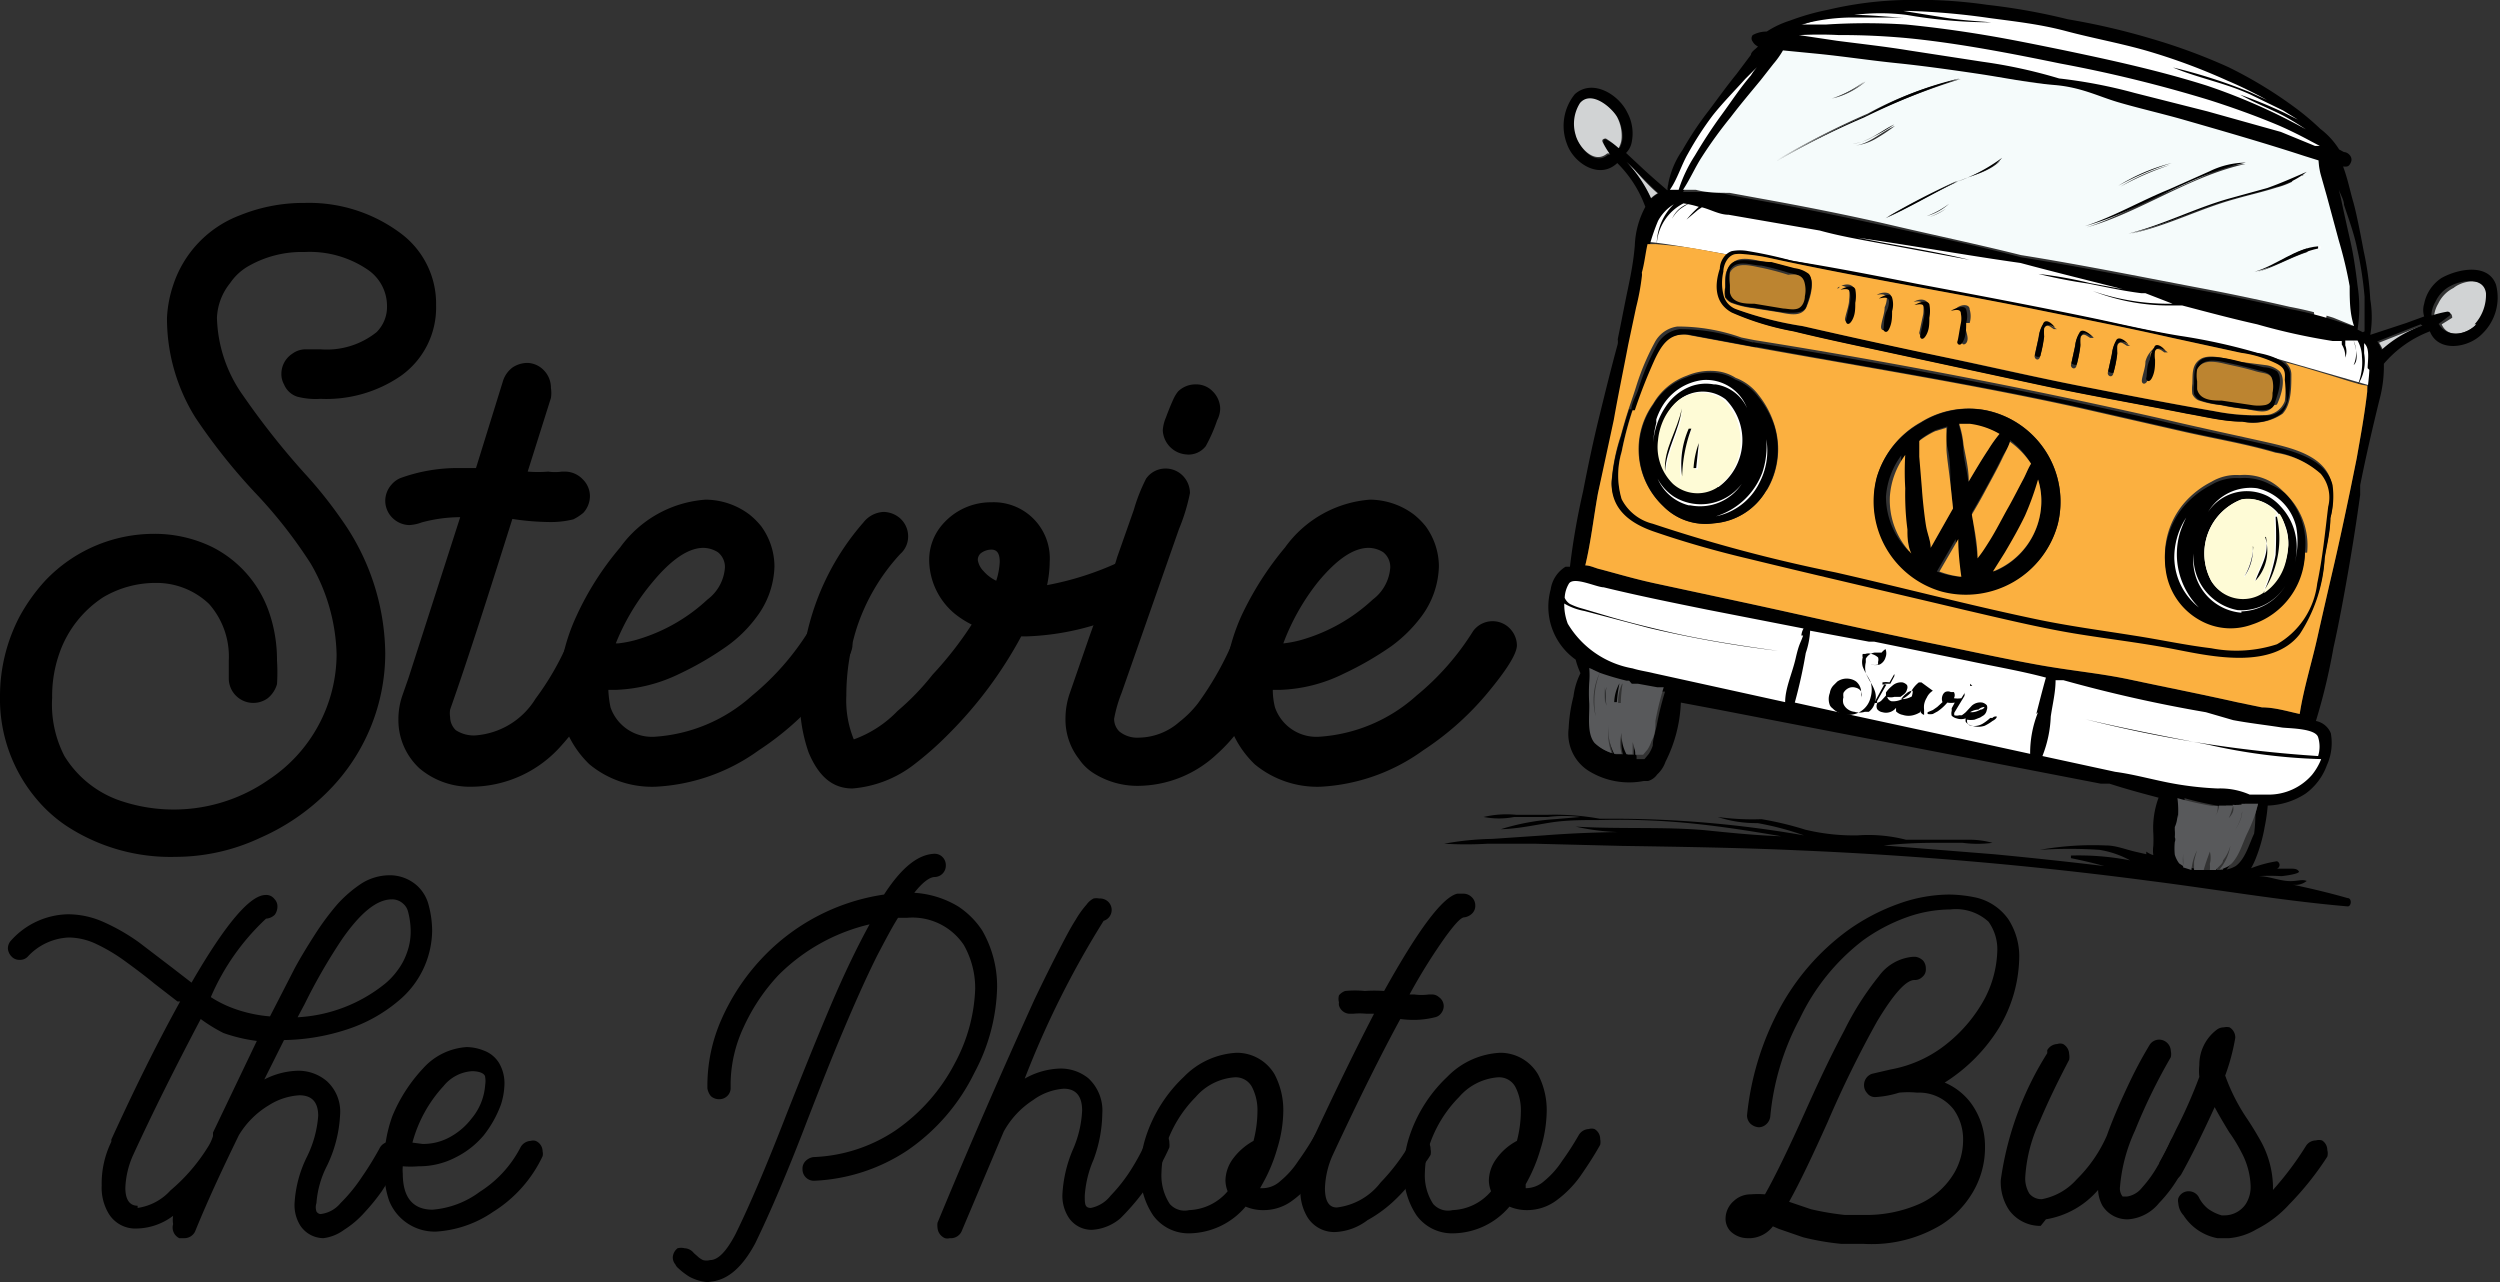 <svg id="Layer_1" data-name="Layer 1" xmlns="http://www.w3.org/2000/svg" viewBox="0 0 57.04 29.25"><rect x="0" y="0" width="57.04" height="29.25" fill="#333333" stroke="none"/><defs><style>.cls-1{fill:#fff;}.cls-2{fill:#d1d3d4;}.cls-3{fill:none;}.cls-4{fill:#fbb040;}.cls-5{fill:#f5fbfb;}.cls-6{fill:#fefbd6;}.cls-7{fill:#bc8430;}.cls-8{fill:#58595b;}</style></defs><title>stevie-menu-logo-60px</title><polygon class="cls-1" points="52.18 3.59 52.7 5.98 52.81 7.29 53.05 7.38 53.09 7.17 53.09 6.32 52.89 5.25 52.43 3.69 52.18 3.59"/><path d="M9.43,39a.64.64,0,0,1-.53-.29.88.88,0,0,1-.13-.49,2.73,2.73,0,0,1,.28-1.07,2.53,2.53,0,0,0,.26-.94c0-.31-.14-.47-.43-.47a1.47,1.47,0,0,0-.7.23,2,2,0,0,0-.68.68c-.32.66-.67,1.39-1,2.2a.27.27,0,0,1-.24.15l-.12,0A.27.27,0,0,1,6,38.68a.59.59,0,0,1,0-.19,1.42,1.42,0,0,1-.83.29.71.71,0,0,1-.64-.34,1.15,1.15,0,0,1-.16-.64,2.17,2.17,0,0,1,.22-1l0-.05c.49-1.07,1-2.12,1.57-3.15l-.06,0-.53-.41c-.23-.19-.46-.36-.68-.52a4,4,0,0,0-.64-.38,1.49,1.49,0,0,0-.63-.15,1.35,1.35,0,0,0-.94.44.24.24,0,0,1-.18.07.24.24,0,0,1-.19-.08.29.29,0,0,1-.08-.18.27.27,0,0,1,.08-.19,1.79,1.79,0,0,1,1.29-.59,2,2,0,0,1,.82.18,4.59,4.59,0,0,1,.8.46l.76.58.44.34c.78-1.35,1.34-2,1.69-2a.23.23,0,0,1,.2.09.24.24,0,0,1,.07.18.32.32,0,0,1-.06.18.31.31,0,0,1-.2.09,5.31,5.31,0,0,0-1.26,1.79,2.6,2.6,0,0,0,.58.28,3.16,3.16,0,0,0,.77.16l.17-.33.39-.76c.14-.26.3-.52.46-.77a6.16,6.16,0,0,1,.51-.69,2.86,2.86,0,0,1,.57-.49,1.21,1.21,0,0,1,.63-.18.93.93,0,0,1,.64.25.9.9,0,0,1,.25.43,2.32,2.32,0,0,1,.08.58,2.11,2.11,0,0,1-.75,1.59,3.49,3.49,0,0,1-1.2.67,4.82,4.82,0,0,1-1.43.24l-.45.9a1.76,1.76,0,0,1,.76-.2,1,1,0,0,1,.67.24.94.94,0,0,1,.3.76,3,3,0,0,1-.3,1.17,2.21,2.21,0,0,0-.24.85.3.3,0,0,0,0,.19.12.12,0,0,0,.09.06.69.69,0,0,0,.46-.25,3.75,3.75,0,0,0,.49-.6,7.22,7.22,0,0,0,.4-.65.27.27,0,0,1,.24-.15l.12,0a.31.31,0,0,1,.14.25.35.35,0,0,1,0,.12l-.16.3c-.08.14-.18.29-.29.46a4.54,4.54,0,0,1-.39.48,2.17,2.17,0,0,1-.47.4A1,1,0,0,1,9.43,39Zm-4.24-.69a1.25,1.25,0,0,0,.75-.4,4.15,4.15,0,0,0,.86-1,1,1,0,0,0,.11-.24l0-.08,1-2.09a3.69,3.69,0,0,1-.76-.18A3.56,3.56,0,0,1,6.63,34c-.58,1.1-1.1,2.14-1.55,3.12a2,2,0,0,0-.17.73C4.91,38.11,5,38.26,5.19,38.26Zm3.65-4.35a3.47,3.47,0,0,0,2-.77,1.63,1.63,0,0,0,.28-.3,1.45,1.45,0,0,0,.21-.39,1.4,1.4,0,0,0,.09-.51,1.78,1.78,0,0,0-.06-.44.35.35,0,0,0-.11-.18.37.37,0,0,0-.26-.1c-.34,0-.71.3-1.13.9A12.89,12.89,0,0,0,9,33.66Z" transform="translate(-2.05 -10.75)"/><path d="M12,38.85h0a1.12,1.12,0,0,1-1.07-.7,2,2,0,0,1-.11-.65A3.19,3.19,0,0,1,11,36.22a3.59,3.59,0,0,1,.7-1.09,1.46,1.46,0,0,1,1-.49,1.09,1.09,0,0,1,.39.08.68.68,0,0,1,.35.29.91.91,0,0,1,.12.47,1.65,1.65,0,0,1-.08.47,2.55,2.55,0,0,1-.39.7,2,2,0,0,1-.65.51,1.8,1.8,0,0,1-.84.2,2.19,2.19,0,0,1-.36,0,.91.91,0,0,0,0,.17c0,.54.23.82.68.82A2.08,2.08,0,0,0,13,37.94a2.62,2.62,0,0,0,.92-1,.28.28,0,0,1,.24-.16.2.2,0,0,1,.11,0,.26.26,0,0,1,.16.24.23.23,0,0,1,0,.11,3,3,0,0,1-1.13,1.27A2.57,2.57,0,0,1,12,38.85Zm-.31-2a1.26,1.26,0,0,0,.65-.17,1.56,1.56,0,0,0,.47-.41,1.34,1.34,0,0,0,.31-.77.51.51,0,0,0,0-.17c0-.09-.14-.14-.3-.14a.91.91,0,0,0-.65.34,3.07,3.07,0,0,0-.71,1.29Z" transform="translate(-2.05 -10.75)"/><path d="M18.22,40h-.06a1.06,1.06,0,0,1-.38-.12,1.58,1.58,0,0,1-.26-.2.08.08,0,0,0,0,0,.21.21,0,0,1-.06-.08.25.25,0,0,1-.06-.16.28.28,0,0,1,.11-.21.33.33,0,0,1,.16,0,.28.28,0,0,1,.21.11h0l.08.07a.48.48,0,0,0,.13.09.3.3,0,0,0,.16,0c.19,0,.38-.21.58-.59.33-.67.72-1.59,1.17-2.75.36-.91.69-1.73,1-2.46s.61-1.35.89-1.86A4.34,4.34,0,0,0,19.81,33a4.41,4.41,0,0,0-.8,1.2,3.11,3.11,0,0,0-.29,1.25v.11a.25.25,0,0,1-.07.19.26.26,0,0,1-.19.08.28.28,0,0,1-.19-.07.37.37,0,0,1-.08-.18v-.11a3.74,3.74,0,0,1,.32-1.46,4.93,4.93,0,0,1,.91-1.38,4.77,4.77,0,0,1,2.8-1.47c.39-.6.76-.91,1.14-.93h0a.25.25,0,0,1,.19.07.26.26,0,0,1,.08.19.26.26,0,0,1-.25.27c-.12,0-.28.12-.47.36a2.2,2.2,0,0,1,1,.31,1.91,1.91,0,0,1,.55.55,2.55,2.55,0,0,1,.34,1.31,4.34,4.34,0,0,1-.52,1.94A4.58,4.58,0,0,1,22.75,37a4.17,4.17,0,0,1-2.12.69.26.26,0,0,1-.27-.27.24.24,0,0,1,.07-.18.31.31,0,0,1,.18-.09,3.6,3.6,0,0,0,1.86-.6A4.22,4.22,0,0,0,23.84,35a3.84,3.84,0,0,0,.46-1.69,2,2,0,0,0-.26-1,1.41,1.41,0,0,0-1.29-.62h-.21c-.14.22-.29.51-.47.85-.27.54-.53,1.13-.8,1.77s-.48,1.18-.8,2c-.45,1.18-.85,2.11-1.19,2.81-.29.54-.62.83-1,.87Z" transform="translate(-2.05 -10.75)"/><path d="M23.72,39a.2.2,0,0,1-.11,0,.28.28,0,0,1-.17-.24.43.43,0,0,1,0-.11c.71-1.72,1.45-3.41,2.21-5.09.22-.46.41-.84.56-1.13s.27-.52.38-.69a2.16,2.16,0,0,1,.25-.35.46.46,0,0,1,.16-.14.34.34,0,0,1,.13,0,.27.27,0,0,1,.2.07.26.26,0,0,1-.1.44,21.09,21.09,0,0,0-1.8,3.6,1.72,1.72,0,0,1,.81-.23,1,1,0,0,1,.64.22,1,1,0,0,1,.32.81A3.13,3.13,0,0,1,27,37.21a2.46,2.46,0,0,0-.2.82c0,.19,0,.28.14.28a.76.76,0,0,0,.45-.28,3.68,3.68,0,0,0,.47-.6,5.05,5.05,0,0,0,.36-.68.26.26,0,0,1,.24-.16.24.24,0,0,1,.12,0,.25.25,0,0,1,.15.24.36.36,0,0,1,0,.1,5.35,5.35,0,0,1-1.12,1.62,1.1,1.1,0,0,1-.65.26.63.63,0,0,1-.52-.27.91.91,0,0,1-.15-.54,3,3,0,0,1,.23-1,2.51,2.51,0,0,0,.22-.91c0-.33-.14-.5-.42-.5a1.35,1.35,0,0,0-.7.26,2,2,0,0,0-.67.72L24,38.82A.27.27,0,0,1,23.72,39Z" transform="translate(-2.05 -10.75)"/><path d="M29.18,38.89a1,1,0,0,1-.82-.41,1.74,1.74,0,0,1-.29-1,2.54,2.54,0,0,1,.12-.78,3.27,3.27,0,0,1,.87-1.38,1.81,1.81,0,0,1,1.21-.55,1,1,0,0,1,.86.49,1.76,1.76,0,0,1,.2.83,3,3,0,0,1-.14.87,3.65,3.65,0,0,1-.34.81l-.05.09h.05a.61.61,0,0,0,.42-.17,2,2,0,0,0,.4-.45,6.66,6.66,0,0,0,.38-.59.28.28,0,0,1,.23-.14.22.22,0,0,1,.13,0,.26.26,0,0,1,.13.23.31.31,0,0,1,0,.13c-.14.25-.29.48-.45.71a2.44,2.44,0,0,1-.55.56,1.09,1.09,0,0,1-.66.22,1,1,0,0,1-.41-.08A1.71,1.71,0,0,1,29.18,38.89Zm0-.53a1.21,1.21,0,0,0,.88-.43v0a.7.7,0,0,1-.05-.25.86.86,0,0,1,.17-.49,1.45,1.45,0,0,1,.47-.41l0,0h0a2.74,2.74,0,0,0,.09-.66,1.16,1.16,0,0,0-.12-.56.42.42,0,0,0-.4-.23,1.3,1.3,0,0,0-.89.45,2.85,2.85,0,0,0-.68,1.11,2.29,2.29,0,0,0-.1.62,1.19,1.19,0,0,0,.19.71A.45.45,0,0,0,29.18,38.36Z" transform="translate(-2.05 -10.75)"/><path d="M32.52,38.86a.72.72,0,0,1-.64-.34,1.15,1.15,0,0,1-.16-.64,2.1,2.1,0,0,1,.22-1c.57-1.23,1.05-2.21,1.46-3h-.17a1.55,1.55,0,0,0-.31,0h-.07a.26.26,0,0,1-.25-.19.2.2,0,0,1,0-.07.3.3,0,0,1,0-.16.33.33,0,0,1,.14-.1,2.3,2.3,0,0,1,.45,0,3.15,3.15,0,0,1,.44,0c.78-1.4,1.33-2.14,1.67-2.22l.14,0a.27.27,0,0,1,.19.08.26.26,0,0,1,.08.19.24.24,0,0,1-.07.18.31.31,0,0,1-.18.09c-.08,0-.22.16-.42.43a13,13,0,0,0-.83,1.33h.11a1.24,1.24,0,0,0,.33,0h.07a.23.23,0,0,1,.16.06.25.25,0,0,1,.11.21.27.27,0,0,1-.06.16.23.23,0,0,1-.14.09,2,2,0,0,1-.48.06A2.42,2.42,0,0,1,34,34c-.42.77-.94,1.81-1.55,3.12a2,2,0,0,0-.17.74c0,.29.09.44.27.44a1.48,1.48,0,0,0,1-.57,4.7,4.7,0,0,0,.65-.85.28.28,0,0,1,.23-.14.25.25,0,0,1,.14,0,.27.27,0,0,1,.12.23.31.31,0,0,1,0,.13l0,0a1.64,1.64,0,0,1-.13.19,3,3,0,0,1-.31.43,4,4,0,0,1-.45.48,3,3,0,0,1-.55.39A1.31,1.31,0,0,1,32.52,38.86Z" transform="translate(-2.05 -10.75)"/><path d="M35.19,38.89a1,1,0,0,1-.82-.41,1.74,1.74,0,0,1-.29-1,2.54,2.54,0,0,1,.12-.78,3.27,3.27,0,0,1,.87-1.38,1.81,1.81,0,0,1,1.21-.55,1,1,0,0,1,.86.49,1.76,1.76,0,0,1,.2.83,3,3,0,0,1-.14.87,3.65,3.65,0,0,1-.34.81l0,.09h0a.64.64,0,0,0,.43-.17,2,2,0,0,0,.4-.45,6.66,6.66,0,0,0,.38-.59.28.28,0,0,1,.23-.14.22.22,0,0,1,.13,0,.26.26,0,0,1,.13.23.31.31,0,0,1,0,.13c-.14.25-.29.48-.45.71a2.44,2.44,0,0,1-.55.56,1.12,1.12,0,0,1-.67.22,1,1,0,0,1-.4-.08A1.71,1.71,0,0,1,35.19,38.89Zm0-.53a1.21,1.21,0,0,0,.88-.43v0a.7.7,0,0,1-.05-.25.86.86,0,0,1,.17-.49,1.35,1.35,0,0,1,.47-.41l0,0h0a2.74,2.74,0,0,0,.09-.66,1.16,1.16,0,0,0-.12-.56.42.42,0,0,0-.4-.23,1.3,1.3,0,0,0-.89.45,2.85,2.85,0,0,0-.68,1.11,2.29,2.29,0,0,0-.1.62,1.19,1.19,0,0,0,.19.71A.45.45,0,0,0,35.19,38.36Z" transform="translate(-2.05 -10.75)"/><path d="M44.57,39.13l-.51,0a5.9,5.9,0,0,1-.87-.15l-.55-.19-.14-.06A.69.69,0,0,1,42,39h-.09a.56.56,0,0,1-.38-.16.42.42,0,0,1-.11-.29.54.54,0,0,1,.19-.4A.56.56,0,0,1,42,38a2,2,0,0,1,.32,0c.21-.37.52-1,.91-1.87s.62-1.34.9-1.87a6.7,6.7,0,0,1,.79-1.24,1.07,1.07,0,0,1,.78-.44h.05a.31.31,0,0,1,.18.09.28.28,0,0,1,.06.18.22.22,0,0,1-.08.19.24.24,0,0,1-.18.07h0c-.19,0-.47.31-.85.94a24.74,24.74,0,0,0-1.13,2.3c-.35.78-.64,1.39-.88,1.82l0,0,.5.17a6.36,6.36,0,0,0,.77.13l.44,0a3,3,0,0,0,1.26-.25,1.75,1.75,0,0,0,.81-.73,1.5,1.5,0,0,0,.19-.73,1.17,1.17,0,0,0-.21-.69,1,1,0,0,0-.84-.39,2.08,2.08,0,0,0-.41,0,2.17,2.17,0,0,1-.53.1.22.22,0,0,1-.2-.09.26.26,0,0,1-.07-.18.27.27,0,0,1,.18-.26l.43-.1a2.84,2.84,0,0,0,1.31-.61,3.37,3.37,0,0,0,.83-1,2.5,2.5,0,0,0,.29-1.08,1.08,1.08,0,0,0-.2-.68,1.1,1.1,0,0,0-.87-.28,3,3,0,0,0-1,.18,4,4,0,0,0-1,.53A4.89,4.89,0,0,0,43.11,34a5.86,5.86,0,0,0-.67,2.23.28.28,0,0,1-.09.17.26.26,0,0,1-.17.07.31.31,0,0,1-.2-.09.27.27,0,0,1-.07-.18v0a6.51,6.51,0,0,1,.74-2.43,5.36,5.36,0,0,1,1.57-1.8,4.7,4.7,0,0,1,1.15-.6,3.46,3.46,0,0,1,1.15-.21,3.1,3.1,0,0,1,.62.07,1.25,1.25,0,0,1,.73.49,1.56,1.56,0,0,1,.25.92,3.22,3.22,0,0,1-.46,1.56,3.89,3.89,0,0,1-1.24,1.25,1.45,1.45,0,0,1,.6.47,1.67,1.67,0,0,1,.32,1,2,2,0,0,1-.26,1,2.2,2.2,0,0,1-.73.77A3.07,3.07,0,0,1,44.57,39.13Z" transform="translate(-2.05 -10.75)"/><path d="M48.61,38.72a.88.88,0,0,1-.72-.36,1.15,1.15,0,0,1-.19-.69,7.3,7.3,0,0,1,1.06-2.89l0-.07a.28.28,0,0,1,.23-.14.2.2,0,0,1,.13,0,.27.27,0,0,1,.14.23.35.35,0,0,1,0,.13l0,0c-.22.42-.45.88-.67,1.4a3.45,3.45,0,0,0-.33,1.25.67.67,0,0,0,.09.4.35.35,0,0,0,.29.13h0a1.41,1.41,0,0,0,.79-.45,3.2,3.2,0,0,0,.69-1h0c.15-.42.33-.82.51-1.2s.34-.66.46-.86a.26.26,0,0,1,.22-.13.27.27,0,0,1,.27.26.35.35,0,0,1,0,.14,13,13,0,0,0-.82,1.68,3.78,3.78,0,0,0-.34,1.28.29.29,0,0,0,.06.22s.05,0,.1,0a.54.54,0,0,0,.34-.2,2.79,2.79,0,0,0,.36-.5,4.29,4.29,0,0,0,.29-.56.28.28,0,0,1,.24-.17l.11,0a.27.27,0,0,1,.16.25.36.36,0,0,1,0,.1,4.65,4.65,0,0,1-.26.53,3.14,3.14,0,0,1-.51.7,1,1,0,0,1-.7.37.67.67,0,0,1-.59-.31.8.8,0,0,1-.1-.36,2,2,0,0,1-1.19.67Z" transform="translate(-2.05 -10.75)"/><path d="M52.91,39l-.27,0a1.18,1.18,0,0,1-.77-.52.45.45,0,0,1-.12-.28.23.23,0,0,1,0-.11.25.25,0,0,1,.24-.16.26.26,0,0,1,.24.16.79.79,0,0,0,.2.24,1,1,0,0,0,.31.15h.06a.59.59,0,0,0,.49-.26.73.73,0,0,0,.11-.42,1.75,1.75,0,0,0-.21-.76,3.55,3.55,0,0,0-.28-.46q-.22-.36-.33-.57c-.25.55-.5,1.06-.76,1.53a.28.28,0,0,1-.23.14l-.13,0a.29.29,0,0,1-.14-.23.2.2,0,0,1,0-.13l0-.05c.07-.12.2-.37.38-.75a11.1,11.1,0,0,0,.53-1.2,1.24,1.24,0,0,1,0-.27,1,1,0,0,1,.39-.8.27.27,0,0,1,.17-.06.28.28,0,0,1,.13,0,.27.27,0,0,1,.13.24v0a4.82,4.82,0,0,1-.23.86,4.37,4.37,0,0,0,.51,1c.12.18.22.35.31.51a2.24,2.24,0,0,1,.27,1v.1a7.15,7.15,0,0,0,.75-1,.27.27,0,0,1,.23-.13.24.24,0,0,1,.14,0,.26.26,0,0,1,.12.22.28.28,0,0,1,0,.15,6.89,6.89,0,0,1-.87,1.09,2.57,2.57,0,0,1-.75.57A1.47,1.47,0,0,1,52.91,39Z" transform="translate(-2.05 -10.75)"/><path d="M6.06,30.3a4.33,4.33,0,0,1-2.5-.71A3.24,3.24,0,0,1,2.9,29a3.54,3.54,0,0,1-.85-2.37,3.92,3.92,0,0,1,.44-1.8A4.14,4.14,0,0,1,3.08,24a3.42,3.42,0,0,1,2.49-1.07,3,3,0,0,1,1.32.3,2.62,2.62,0,0,1,1.3,1.49,3.34,3.34,0,0,1,.18,1.1,4.26,4.26,0,0,1,0,.54.64.64,0,0,1-.21.32.56.56,0,0,1-.89-.44c0-.17,0-.31,0-.42a1.81,1.81,0,0,0-.45-1.29,1.74,1.74,0,0,0-1.24-.48,2.34,2.34,0,0,0-1.18.33,2.51,2.51,0,0,0-1,1.29,2.93,2.93,0,0,0-.16,1A2.56,2.56,0,0,0,3.52,28a2.41,2.41,0,0,0,1.22,1,3.79,3.79,0,0,0,3.44-.46,3.45,3.45,0,0,0,1.55-2.85,4.31,4.31,0,0,0-.59-2.08,10.8,10.8,0,0,0-1.29-1.64,13.48,13.48,0,0,1-1.34-1.69A4.27,4.27,0,0,1,5.86,18,2.74,2.74,0,0,1,6,17.26a2.55,2.55,0,0,1,1.53-1.6A3.85,3.85,0,0,1,9,15.38a3.49,3.49,0,0,1,2.24.73A2,2,0,0,1,12,17.72a1.91,1.91,0,0,1-.81,1.61,3,3,0,0,1-1.83.52,1.66,1.66,0,0,1-.53-.05.49.49,0,0,1-.3-.28.48.48,0,0,1-.06-.24.55.55,0,0,1,.25-.46.51.51,0,0,1,.3-.1l.34,0a1.82,1.82,0,0,0,1.28-.39.81.81,0,0,0,.24-.6,1,1,0,0,0-.43-.82A2.35,2.35,0,0,0,9,16.5a2.45,2.45,0,0,0-1.26.31,1.25,1.25,0,0,0-.44.4A1.34,1.34,0,0,0,7,18a3.19,3.19,0,0,0,.6,1.78A17.6,17.6,0,0,0,9,21.55a9.92,9.92,0,0,1,.84,1.05,5.37,5.37,0,0,1,1,3.06,4.47,4.47,0,0,1-1.29,3.13A5,5,0,0,1,8,29.86,4.56,4.56,0,0,1,6.06,30.3Z" transform="translate(-2.05 -10.75)"/><path d="M12.81,28.7a1.78,1.78,0,0,1-1.19-.42,1.5,1.5,0,0,1-.48-1.12,1.65,1.65,0,0,1,.09-.54l.14-.4,1.18-3.67a3.39,3.39,0,0,0-.88.12.94.94,0,0,1-.28.06.56.56,0,0,1-.36-.14.55.55,0,0,1-.19-.42.56.56,0,0,1,.14-.36.55.55,0,0,1,.2-.15,3.81,3.81,0,0,1,1.4-.23h.33l.62-2a.62.62,0,0,1,.22-.3.63.63,0,0,1,.32-.1.54.54,0,0,1,.39.17.57.57,0,0,1,.16.4.74.74,0,0,1,0,.23l-.53,1.68a2.88,2.88,0,0,0,.47,0,1.06,1.06,0,0,0,.31,0h.08a.56.56,0,0,1,.39.17.54.54,0,0,1,.17.39.57.57,0,0,1-.15.38,1.14,1.14,0,0,1-.23.15,2.14,2.14,0,0,1-.58.06,5.74,5.74,0,0,1-.81-.07c-.54,1.71-1,3.16-1.42,4.35a.55.55,0,0,0,0,.17.42.42,0,0,0,.13.3.75.75,0,0,0,.43.12,1.76,1.76,0,0,0,1.39-.84A6.32,6.32,0,0,0,15,25.43a.94.94,0,0,1,.1-.14.57.57,0,0,1,.4-.16.55.55,0,0,1,.56.56,3.71,3.71,0,0,1-.58,1.24,5.75,5.75,0,0,1-.63.84A2.75,2.75,0,0,1,12.81,28.7Z" transform="translate(-2.05 -10.75)"/><path d="M17,28.7a2.24,2.24,0,0,1-1.5-.51,2.28,2.28,0,0,1-.7-1.75,4.36,4.36,0,0,1,.4-1.63,6.76,6.76,0,0,1,1-1.57,2.63,2.63,0,0,1,1.95-1.09,1.68,1.68,0,0,1,1,.34,1.72,1.72,0,0,1,.27.27,1.57,1.57,0,0,1,.3.91v0a2,2,0,0,1-.41,1.16,3,3,0,0,1-.67.66,7.16,7.16,0,0,1-1.08.63,3.6,3.6,0,0,1-1.46.37h-.17a2.4,2.4,0,0,0,.05.4,1,1,0,0,0,1,.67,3.67,3.67,0,0,0,2.23-.94,6,6,0,0,0,1.29-1.47.55.55,0,0,1,.89,0,.56.56,0,0,1,.11.32c0,.2-.24.58-.72,1.15a6.63,6.63,0,0,1-1.42,1.25A4.38,4.38,0,0,1,17,28.7Zm-.85-3.27a2.52,2.52,0,0,0,.48-.1,4,4,0,0,0,1.56-.9,1,1,0,0,0,.4-.73.43.43,0,0,0-.16-.35.64.64,0,0,0-.33-.1c-.34,0-.73.26-1.16.78A5.13,5.13,0,0,0,16.1,25.43Z" transform="translate(-2.05 -10.75)"/><path d="M21.5,28.74c-.45,0-.77-.27-1-.82a3.62,3.62,0,0,1-.2-1.3,6.72,6.72,0,0,1,.14-1.31,5.77,5.77,0,0,1,1.31-2.64.62.62,0,0,1,.46-.24.59.59,0,0,1,.37.14.55.55,0,0,1,.19.42.53.53,0,0,1-.18.4,4.59,4.59,0,0,0-1,1.71,5.13,5.13,0,0,0-.23,1.52,2.36,2.36,0,0,0,.17,1,2.62,2.62,0,0,0,1-.65,5.72,5.72,0,0,0,.8-.83A8.16,8.16,0,0,0,24.22,25h0a2.13,2.13,0,0,1-.39-.25,1.61,1.61,0,0,1-.58-1.22,1.23,1.23,0,0,1,.3-.81,1.46,1.46,0,0,1,1.12-.51A1.28,1.28,0,0,1,26,23.57a2.61,2.61,0,0,1-.06.53,6.88,6.88,0,0,0,1.63-.52.69.69,0,0,1,.2,0,.54.54,0,0,1,.39.17.56.56,0,0,1,0,.75.72.72,0,0,1-.25.16,6,6,0,0,1-2.44.61h-.12a9.51,9.51,0,0,1-1.64,2.21,7.59,7.59,0,0,1-.8.71A2.65,2.65,0,0,1,21.5,28.74ZM24.78,24a1.65,1.65,0,0,0,.08-.43c0-.19-.06-.28-.19-.28a.4.4,0,0,0-.25.09.2.2,0,0,0-.06.15.46.46,0,0,0,.13.25A.89.89,0,0,0,24.78,24Z" transform="translate(-2.05 -10.75)"/><path d="M28,28.68a1.87,1.87,0,0,1-1-.29,1.12,1.12,0,0,1-.33-.32,1.46,1.46,0,0,1-.31-.92,1.77,1.77,0,0,1,.09-.56l.45-1.3c.26-.73.4-1.11.4-1.14a7.13,7.13,0,0,0,.24-.69l.38-1.08a4,4,0,0,1,.28-.71.54.54,0,0,1,.44-.23.55.55,0,0,1,.36.13.57.57,0,0,1,.2.43,4.34,4.34,0,0,1-.25.82l-1.31,3.74a3.08,3.08,0,0,0-.17.59.4.4,0,0,0,.12.29.65.65,0,0,0,.45.14,1.43,1.43,0,0,0,.92-.36,2.38,2.38,0,0,0,.42-.42,7.18,7.18,0,0,0,.77-1.34l.05-.1a.56.56,0,0,1,.47-.25.56.56,0,0,1,.56.56.63.63,0,0,1-.08.29,7.78,7.78,0,0,1-.86,1.48,3.65,3.65,0,0,1-.48.52A2.65,2.65,0,0,1,28,28.68Zm1.14-7.56a.58.58,0,0,1-.56-.55.87.87,0,0,1,.07-.29c.1-.27.17-.42.19-.46a.8.8,0,0,1,.09-.14.57.57,0,0,1,.41-.16.52.52,0,0,1,.38.16.57.57,0,0,1,.17.39.6.6,0,0,1-.07.27,3.52,3.52,0,0,1-.26.59A.5.5,0,0,1,29.12,21.12Z" transform="translate(-2.05 -10.75)"/><path d="M32.18,28.7a2.24,2.24,0,0,1-1.5-.51,2.28,2.28,0,0,1-.7-1.75,4.52,4.52,0,0,1,.39-1.63,7.16,7.16,0,0,1,1-1.57,2.63,2.63,0,0,1,1.94-1.09,1.69,1.69,0,0,1,1,.34,1.72,1.72,0,0,1,.27.27,1.57,1.57,0,0,1,.3.91v0a2,2,0,0,1-.41,1.16,3.23,3.23,0,0,1-.67.66,7.3,7.3,0,0,1-1.09.63,3.52,3.52,0,0,1-1.45.37h-.17a1.66,1.66,0,0,0,.05.4,1,1,0,0,0,1,.67,3.67,3.67,0,0,0,2.23-.94,6,6,0,0,0,1.29-1.47.55.55,0,0,1,.89,0,.56.56,0,0,1,.11.32c0,.2-.24.58-.72,1.15a6.63,6.63,0,0,1-1.42,1.25A4.38,4.38,0,0,1,32.18,28.7Zm-.85-3.27a2.52,2.52,0,0,0,.48-.1,4,4,0,0,0,1.56-.9,1,1,0,0,0,.4-.73.43.43,0,0,0-.16-.35.64.64,0,0,0-.33-.1c-.35,0-.73.26-1.16.78A5.13,5.13,0,0,0,31.33,25.43Z" transform="translate(-2.05 -10.75)"/><path class="cls-1" d="M38,23.79s-.88.5-.11,1.63a4.45,4.45,0,0,0,1.94.84c.45.09,3.24.64,3.72.75l3.49.74,2,.4,2.46.55,1.34.2A4.68,4.68,0,0,0,54,29c.15-.06.9-.41,1-.71.15-.59.26-1-.53-1.05-2.21-.36-5.41-1-5.41-1l-5.38-1.15L40,24.24Z" transform="translate(-2.05 -10.75)"/><path class="cls-1" d="M53.63,21.75a1.63,1.63,0,0,0-1.6.59,1.74,1.74,0,0,0-.29,1.94c.56.53.66.61,1.18.65a1.54,1.54,0,0,0,1.54-1.14c.09-.36.24-1.4-.41-1.78A.66.66,0,0,0,53.63,21.75Z" transform="translate(-2.05 -10.75)"/><path class="cls-1" d="M41.08,19.31s1.36.5,1.31,1.29a1.69,1.69,0,0,1,0,1.15c-.32.41-.56.71-.87.77a1.65,1.65,0,0,1-1.36-.26,2.16,2.16,0,0,1-.62-1.4,2.14,2.14,0,0,1,.88-1.4A3.52,3.52,0,0,1,41.08,19.31Z" transform="translate(-2.05 -10.75)"/><path class="cls-1" d="M39.45,16.09s.19-.86.68-.89,6,1,6.48,1.12,5.54,1.11,5.54,1.11l3.93,1a.84.84,0,0,1,.25.67,1.76,1.76,0,0,1-.09.48l-2.67-.77L49.68,18l-5.22-1L42,16.51h-.43l-.09.05s-1.56-.29-1.86-.29A.15.15,0,0,1,39.45,16.09Z" transform="translate(-2.05 -10.75)"/><path class="cls-1" d="M42.6,11.55a7.34,7.34,0,0,1,3-.67,35.83,35.83,0,0,1,3.89.47s2.91.74,3.33,1a22,22,0,0,1,2,1.3c.18.17.58.69.58.69L54,14l-3.46-1-2.87-.62-5.16-.65Z" transform="translate(-2.05 -10.75)"/><polygon class="cls-1" points="38.34 4.36 38.82 3.44 39.47 2.54 40.59 1.11 39.81 1.58 39.07 2.46 38.55 3.21 38.17 3.93 38.08 4.18 38.03 4.45 38.24 4.45 38.34 4.36"/><path class="cls-2" d="M57.06,18.28l.26-.1a2.69,2.69,0,0,0-.89.58,1.14,1.14,0,0,0-.1-.19Z" transform="translate(-2.05 -10.75)"/><path class="cls-3" d="M56,17.52c0,.25,0,.53,0,.79h0l-.12-.06a3.22,3.22,0,0,0,0-1c0-.33-.09-.66-.16-1s-.15-.69-.22-1l-.05-.2c0,.12.09.24.12.35.1.34.23.68.3,1A8.12,8.12,0,0,1,56,17.52Z" transform="translate(-2.05 -10.75)"/><path class="cls-2" d="M58.81,17.44a1,1,0,0,1-.26.71c-.19.21-.64.35-.79,0a.05.05,0,0,0,0,0L58,18s0-.1-.05-.09a2.37,2.37,0,0,0-.36.09.17.17,0,0,1,0-.07.68.68,0,0,1,.09-.25.76.76,0,0,1,.35-.36C58.25,17.14,58.76,17.06,58.81,17.44Z" transform="translate(-2.05 -10.75)"/><path d="M39.27,26.35h-.05a6.13,6.13,0,0,1-.61-.18v0a1.82,1.82,0,0,0-.09,1s0,0,0,0a1.43,1.43,0,0,1,.09-1h0L38.34,26a1.84,1.84,0,0,1,0,.33,3.84,3.84,0,0,0,0,.48c0,.27-.06.68.12.9a1,1,0,0,0,.39.23,1.38,1.38,0,0,1-.07-.63s0,0,0,0a1.17,1.17,0,0,0,.13.65l.17,0a.88.88,0,0,1,0-.48s0,0,0,0a.93.93,0,0,0,.11.49h.14V28c0-.07,0-.16,0-.22h0a2,2,0,0,1,.06.23l0,.06.18,0,.1-.12a.82.82,0,0,0,.09-.19c0-.15.06-.31.09-.46a6.66,6.66,0,0,1,.19-.77l-.15,0-.44-.08-.14,0ZM59,17.25a1.15,1.15,0,0,1-.32,1.12c-.31.32-1,.43-1.19-.06a.09.09,0,0,1,0,0,2.58,2.58,0,0,0-1.05.74,2.92,2.92,0,0,1-.1.82c-.16.65-.31,1.3-.44,1.95l0,.22c-.08.58-.17,1.16-.27,1.73s-.21,1.18-.34,1.76a14,14,0,0,1-.4,1.67.46.46,0,0,1,.34.28,1.23,1.23,0,0,1-.09.73,1.38,1.38,0,0,1-.49.65,1.68,1.68,0,0,1-.86.27,3.85,3.85,0,0,1-.07.49,3.58,3.58,0,0,1-.2.71,1.63,1.63,0,0,1-.11.23A2.81,2.81,0,0,1,54,30.4a.09.09,0,0,1,0,.17l-.19,0h.51c.07,0,.14,0,.18.06s-.37.11-.4.11a4.43,4.43,0,0,0-.52,0c.22,0,.43.09.65.11s.33-.05.45,0a0,0,0,0,1,0,0,.4.4,0,0,1-.34.08c.43.09.85.19,1.27.31.11,0,.09.2,0,.19-1.51-.13-3-.39-4.5-.58q-4-.53-8.06-.7c-1.34-.06-2.69-.08-4-.1l-2-.05H36a8.46,8.46,0,0,1-1,0S35,30,35,30a6.72,6.72,0,0,1,1.1-.11l1.18-.08c.76-.06,1.52-.08,2.28-.08l1.69,0-.32,0c-.51,0-1,0-1.52,0A5.14,5.14,0,0,1,38,29.61s0,0,0,0c1,.06,2,0,2.93.08.59.06,1.17.12,1.76.14-.64-.11-1.27-.21-1.92-.28a16.72,16.72,0,0,0-2.24-.09c-.37,0-.75,0-1.12.06s-.74.14-1.12.15c0,0,0,0,0,0a5.22,5.22,0,0,1,1.24-.23l.58-.05a3.06,3.06,0,0,0-.74,0l-.77,0a1.83,1.83,0,0,1-.7,0h0a2.29,2.29,0,0,1,.74-.05c.24,0,.49,0,.73,0a5.76,5.76,0,0,1,1.18.09h.23a25.32,25.32,0,0,1,4.43.38,6.63,6.63,0,0,0-1.06-.28,2.79,2.79,0,0,1-.91-.14s0,0,0,0a5.77,5.77,0,0,0,1,.05,7.46,7.46,0,0,1,1,.24,4.72,4.72,0,0,0,1.19.13,3.46,3.46,0,0,1,1.11.1l0,0h.71l.67,0a2,2,0,0,1,.59.07s0,0,0,0a2.58,2.58,0,0,1-.68,0h-.66q-.57,0-1.14.06l2.51.2q1.26.12,2.52.27c-.25-.07-.51-.13-.76-.18,0,0,0-.05,0-.06a6.15,6.15,0,0,1,1.35.11,2.15,2.15,0,0,0-.7-.24,0,0,0,0,1,0,0,10.26,10.26,0,0,0-1.36,0s0,0,0,0a6.93,6.93,0,0,1,1.51-.1c.23,0,.44.09.66.14l.26.06,0-.06s0,0,0,0a.48.48,0,0,0,.16.08.76.76,0,0,1,0-.21v0h0a2.81,2.81,0,0,0,0-.29,2,2,0,0,1,.12-.81c-.38-.1-.75-.2-1.12-.32l-.2,0-4.44-.86-4.29-.83-.85-.16a3.24,3.24,0,0,1-.35,1.35.7.7,0,0,1-.19.29.38.38,0,0,1-.21.15l-.1,0a1.75,1.75,0,0,1-1.2-.2,1,1,0,0,1-.51-1,3.58,3.58,0,0,1,.11-.73,1.63,1.63,0,0,1,.16-.53A1.88,1.88,0,0,1,38,25.8a1.48,1.48,0,0,1-.57-1.6.73.73,0,0,1,.34-.52l.1,0a16.26,16.26,0,0,1,.3-1.72c.11-.57.23-1.14.37-1.71s.27-1.1.42-1.65a.36.36,0,0,0,0-.11c.08-.38.15-.76.23-1.14s.13-.65.16-1a2,2,0,0,1,.24-.88,2.72,2.72,0,0,0-.64-1l0,0c-.41.39-1,0-1.15-.44a1.15,1.15,0,0,1,.18-1.13c.4-.36,1,0,1.2.42a1,1,0,0,1,.1.67.47.47,0,0,1-.13.25l.29.27c.21.2.43.39.65.58a2,2,0,0,1,.35-.92,7.41,7.41,0,0,1,.6-.9c.21-.28.41-.56.63-.83L42,12c0-.07.11-.13.16-.19a.26.26,0,0,1-.12-.11.12.12,0,0,1,0-.15.66.66,0,0,1,.32-.08h0a2.14,2.14,0,0,1,.53-.25,5.5,5.5,0,0,1,.88-.25,8.35,8.35,0,0,1,1.72-.22,11,11,0,0,1,1.9.11,14.17,14.17,0,0,1,1.84.33,15.89,15.89,0,0,1,1.93.45,13.29,13.29,0,0,1,1.73.64,9.84,9.84,0,0,1,1.49.9,5.89,5.89,0,0,1,.61.51,1.76,1.76,0,0,1,.43.47l.11.06c.09,0,.21.11.16.23s-.1.1-.18.1c.1.26.16.56.23.8s.17.75.24,1.13a6.77,6.77,0,0,1,.15,1.1,2.44,2.44,0,0,1,0,.81l0,0,.82-.27.41-.15a.49.49,0,0,1,0-.29.91.91,0,0,1,.4-.59C58.16,16.87,58.83,16.76,59,17.25Zm-.49.9a1,1,0,0,0,.26-.71c-.05-.38-.56-.3-.8-.17a.76.76,0,0,0-.35.36.68.68,0,0,0-.09.25.17.17,0,0,0,0,.07,2.37,2.37,0,0,1,.36-.09c.05,0,.1.05.05.09l-.25.19a.05.05,0,0,1,0,0C57.91,18.5,58.36,18.36,58.55,18.15Zm-1.23,0-.26.1-.73.29a1.14,1.14,0,0,1,.1.19A2.69,2.69,0,0,1,57.32,18.18Zm-1.21,1c0-.17.06-.45-.08-.57h0c0,.09,0,.18,0,.23a1,1,0,0,1-.15.73s0,0,0,0a1.31,1.31,0,0,0,.1-.65.77.77,0,0,0-.1-.37l-.09,0c.06.19.12.46,0,.56s0,0,0,0a.7.7,0,0,0,0-.56l-.19,0s0,.07,0,.11a.39.39,0,0,1,0,.28s0,0,0,0a.52.52,0,0,0-.08-.3l0-.08-.21,0a14.25,14.25,0,0,1-1.72-.38c-.58-.13-1.14-.28-1.71-.43h-.24a4.79,4.79,0,0,1-1.8-.33s0,0,0,0a5.34,5.34,0,0,0,1.82.29L51,17.44l-.09,0c-.41-.05-.81-.14-1.22-.22A11.59,11.59,0,0,1,48.56,17h0a9.4,9.4,0,0,1,1.18.21l.75.14c-.78-.2-1.56-.39-2.34-.6-1-.14-2.09-.33-3.13-.49l-.6-.09.51.1c.69.13,1.38.24,2.06.41,0,0,0,0,0,0l-2.1-.39c-.43-.08-.89-.16-1.32-.28l-1.33-.23-.75-.13c-.21,0-.41-.12-.61-.17l-.09.06-.26.22h0a2.51,2.51,0,0,1,.28-.29,2.21,2.21,0,0,0-.35-.08,1.12,1.12,0,0,0-.61.94h0a1.29,1.29,0,0,1,.39-.92l0,0a1,1,0,0,0-.36.38,4.48,4.48,0,0,0-.31,1.14.29.29,0,0,1,0,.09,5.4,5.4,0,0,1-.13.7l-.18.85c-.11.58-.23,1.15-.33,1.72L38.51,22c-.1.55-.16,1.11-.29,1.65.12,0,.24.07.35.09.41.11.82.23,1.24.32l2.14.46c1.43.31,2.85.64,4.28.93.78.16,1.55.33,2.33.47s1.41.19,2.11.34,1.61.33,2.41.51l.58.12c.29,0,.58.09.86.15h0c.09-.58.27-1.15.4-1.73s.25-1.1.38-1.66.25-1.13.37-1.7l.15-.74c.09-.51.18-1,.24-1.52C56.08,19.54,56.1,19.36,56.11,19.19ZM56,18.31c0-.26,0-.54,0-.79a8.12,8.12,0,0,0-.17-1.1c-.07-.35-.2-.69-.3-1,0-.11-.08-.23-.12-.35l.05.2c.07.34.15.69.22,1s.12.66.16,1a3.22,3.22,0,0,1,0,1l.12.06Zm-.28-.12c-.06-.29-.06-.61-.1-.91s-.13-.68-.21-1l-.27-1-.13-.46a1.51,1.51,0,0,1-.06-.36l-.32-.1c-.92-.3-1.86-.57-2.8-.84-.48-.13-1-.27-1.46-.39s-1-.23-1.44-.39-1.18-.17-1.77-.26-1.23-.17-1.84-.24-1.18-.15-1.77-.21l-.82-.08a2,2,0,0,1-.22.31l-.29.37c-.23.28-.46.55-.68.84a10.06,10.06,0,0,0-.66.91c-.15.23-.27.51-.43.75l.29,0c.26,0,.52,0,.77.07l.71.13c1,.18,2,.39,3,.61s2,.43,2.94.68c1.44.23,2.86.52,4.29.79.62.12,1.23.25,1.84.39a8.44,8.44,0,0,1,1,.25ZM54.94,28a.72.72,0,0,0,0-.43c-.06-.2-.64-.2-.82-.22-.38-.06-.75-.1-1.12-.17L52.38,27a32.49,32.49,0,0,1-3.25-.73l-.18,0c0,.28-.07.55-.11.83a2.73,2.73,0,0,1-.19.9v0l1.66.36c.45.06.89.19,1.34.27a7.46,7.46,0,0,0,1,.11,1.67,1.67,0,0,1,.73.14h.35a0,0,0,0,1,.07,0,1.31,1.31,0,0,0,1-.45,1.37,1.37,0,0,0,.21-.36,13.21,13.21,0,0,1-2.58-.33c-.93-.18-1.87-.36-2.8-.58,0,0,0,0,0,0A29.15,29.15,0,0,0,54.94,28Zm-.07-13.92.11,0-.19-.1c-.24-.13-.48-.25-.73-.36-.52-.22-1.05-.41-1.58-.58a31,31,0,0,0-3.42-.84c-1.12-.23-2.25-.45-3.39-.57A16.32,16.32,0,0,0,44,11.55a8.44,8.44,0,0,0-.87,0l-.19,0,.15,0,.87.13c.54.07,1.09.13,1.64.22l1.69.26a11.49,11.49,0,0,1,1.74.38,11.34,11.34,0,0,1,1.72.33l1.66.42,1.68.47Zm.07-.2,0,0c-.29-.18-.55-.37-.85-.52s-.63-.28-.93-.45c0,0,0,0,0,0a10.25,10.25,0,0,1,1,.41l.32.16-.34-.21-.76-.37c-.57-.26-1.18-.37-1.75-.61h0a12.17,12.17,0,0,1,1.77.57l.37.17a9.37,9.37,0,0,0-.9-.44A13.88,13.88,0,0,0,51,11.9c-.6-.17-1.21-.28-1.81-.44s-1.17-.22-1.76-.3A16.1,16.1,0,0,0,45.62,11h-.37l.23,0,.93.15c.36.06.72.08,1.08.11,0,0,0,0,0,0a11.47,11.47,0,0,1-1.94-.17,4.73,4.73,0,0,0-1.19,0c.38,0,.75.05,1.13.06h0c-.42,0-.83,0-1.24,0a4.51,4.51,0,0,0-1.11.16l.57,0a13.94,13.94,0,0,1,1.83,0c.61.06,1.2.14,1.8.24s1.18.22,1.77.34h0c1.1.23,2.2.47,3.28.81A13.62,13.62,0,0,1,54.94,13.86ZM53.51,29.31l.06-.22-.3,0h0a.61.61,0,0,1,0,.3,1.11,1.11,0,0,1-.14.29s-.06,0,0,0a1.23,1.23,0,0,0,.14-.31,1.22,1.22,0,0,1,.06-.26h-.1a.45.45,0,0,1-.16,0,.23.23,0,0,1,0,.18c0,.05,0,.11-.09.13s0,0,0,0a1.42,1.42,0,0,0,.1-.29h-.24a.46.46,0,0,1-.09.24,0,0,0,0,1,0,0c0-.08,0-.16.06-.23l-.12,0a7.13,7.13,0,0,1-.8-.18,2.19,2.19,0,0,1,0,.57.41.41,0,0,0,0-.19h0a.67.67,0,0,1-.06.28l0,.07v0a.88.88,0,0,1,0,.16.14.14,0,0,1,0,.11,1.46,1.46,0,0,0,0,.29.63.63,0,0,0,.1.2l.09.06a2.58,2.58,0,0,1,0-.29s0,0,0,0,0,.21,0,.32l.19.06a1.17,1.17,0,0,1,.13-.45s0,0,0,0a2,2,0,0,0-.07.26c0,.06,0,.13,0,.19l.22,0c0-.15.09-.28.14-.42h0a.55.55,0,0,1,0,.28.78.78,0,0,1,0,.14h.14c0-.08.11-.14.16-.22a.91.91,0,0,0,.17-.34h0a1.14,1.14,0,0,1-.25.55.71.71,0,0,0,.21-.08c.22-.16.31-.51.42-.74A3.71,3.71,0,0,0,53.51,29.31Zm-5-2.27c.07-.27.14-.55.22-.83-.6-.16-1.21-.26-1.81-.39l-2.11-.43-.12,0-1.34-.25a1.87,1.87,0,0,1-.1.51A11.33,11.33,0,0,1,43,26.78l1.18.26,3,.65,1.19.26a0,0,0,0,1,0,0A2.5,2.5,0,0,1,48.55,27Zm-5.36-1.79a.38.38,0,0,1,.05-.16L41,24.66c-.79-.16-1.58-.32-2.36-.51-.16,0-.67-.25-.79-.09a.68.68,0,0,0-.1.33.32.32,0,0,0,.12.14,1.54,1.54,0,0,0,.3.11l.64.19c.41.12.82.22,1.24.32.85.2,1.71.33,2.57.45,0,0,0,0,0,0a26.6,26.6,0,0,1-2.94-.52l-1.48-.39a1.38,1.38,0,0,1-.46-.17,1.24,1.24,0,0,0,.08.46A2.16,2.16,0,0,0,39.3,26c.16.05.32.07.48.11l3,.66c0-.32.16-.65.24-1S43.13,25.43,43.19,25.25ZM42,12.47a1.33,1.33,0,0,1,.14-.19l-.27.27c-.25.28-.51.54-.74.83a7.36,7.36,0,0,0-.57.88c-.15.26-.24.58-.41.82h.2a3.28,3.28,0,0,1,.37-.78c.19-.32.39-.63.61-.93S41.75,12.76,42,12.47Zm-2.26,2.8a.72.72,0,0,1,.15-.11c-.19-.17-.36-.35-.54-.53l-.18-.18a3,3,0,0,1,.56.83ZM39,14.13a.53.53,0,0,0,.07-.26.92.92,0,0,0-.11-.43c-.14-.23-.59-.6-.84-.31a.88.88,0,0,0-.1.73c.07.27.42.68.72.42l.05,0a1.75,1.75,0,0,1-.16-.27c0-.05,0-.11.08-.07A2,2,0,0,1,39,14.13Z" transform="translate(-2.05 -10.75)"/><path class="cls-4" d="M55.94,19.53l0,0s0,0,0,0l0,0c-.27-.07-.53-.16-.8-.24s-.62-.19-.94-.27a.36.36,0,0,1,.13.28c0,.29,0,.68-.2.89a1.16,1.16,0,0,1-.89.18c-.43,0-.85-.11-1.26-.18-1.16-.23-2.33-.43-3.48-.68l-3.67-.79c-.61-.13-1.22-.26-1.83-.41a6.22,6.22,0,0,1-1.41-.43c-.4-.22-.39-.64-.27-1a.73.73,0,0,1,.15-.32l-.64-.12c-.32-.06-.64-.09-1-.12h0l-.19,0c-.05.22-.07.44-.13.65a.29.29,0,0,1,0,.09,5.4,5.4,0,0,1-.13.7l-.18.85c-.11.58-.23,1.15-.33,1.72L38.51,22c-.1.55-.16,1.11-.29,1.65.12,0,.24.07.35.09.41.11.82.23,1.24.32l2.14.46c1.43.31,2.85.64,4.28.93.78.16,1.55.33,2.33.47s1.41.19,2.11.34,1.61.33,2.41.51l.58.12c.29,0,.58.09.86.15h0c.09-.58.27-1.15.4-1.73s.25-1.1.38-1.66.25-1.13.37-1.7l.15-.74c.09-.51.18-1,.24-1.52,0-.05,0-.09,0-.14Zm-.72,3c0,.31-.08.61-.13.92a3.52,3.52,0,0,1-.57,1.73c-.63.81-2,.51-2.82.35s-1.56-.24-2.34-.37-1.65-.34-2.47-.53c-1.64-.39-3.3-.77-4.94-1.17-.72-.17-1.43-.37-2.13-.61-.54-.18-1-.49-1-1.11a4.25,4.25,0,0,1,.21-1.05c.06-.22.12-.43.19-.64s.11-.32.16-.48a5.57,5.57,0,0,1,.42-1,.69.69,0,0,1,.52-.37,4.31,4.31,0,0,1,1.46.25l.3.06q4.71.75,9.37,1.81c.8.19,1.61.36,2.41.54.51.12,1.24.3,1.38.89A1.89,1.89,0,0,1,55.22,22.57Z" transform="translate(-2.05 -10.75)"/><path class="cls-5" d="M55.66,17.28c0,.3,0,.62.1.91L55.29,18a8.44,8.44,0,0,0-1-.25c-.61-.14-1.22-.27-1.84-.39-1.43-.27-2.85-.56-4.29-.79-1-.25-2-.46-2.94-.68s-2-.43-3-.61l-.71-.13c-.25,0-.51,0-.77-.07l-.29,0c.16-.24.28-.52.43-.75a10.06,10.06,0,0,1,.66-.91c.22-.29.45-.56.68-.84l.29-.37a2,2,0,0,0,.22-.31l.82.08c.59.06,1.18.15,1.77.21s1.23.15,1.84.24,1.17.21,1.77.26,1,.26,1.44.39,1,.26,1.46.39c.94.27,1.88.54,2.8.84l.32.1a1.51,1.51,0,0,0,.06.36l.13.46.27,1Q55.57,16.77,55.66,17.28ZM55,16.42s0-.05,0-.05c-.52,0-.94.43-1.44.58h0C54,16.84,54.44,16.53,55,16.42Zm-.26-1.74s0,0,0,0c-.3.13-.59.26-.9.36l-.87.24c-.78.22-1.51.6-2.3.8,0,0,0,0,0,0,.82-.17,1.57-.57,2.38-.79.31-.09.63-.16.94-.26A1.87,1.87,0,0,0,54.69,14.68Zm-1.4-.19a0,0,0,0,0,0,0,1.92,1.92,0,0,0-.84.2l-.92.41c-.64.26-1.26.62-1.92.84,0,0,0,0,0,0C50.89,15.59,52,14.77,53.29,14.49Zm-1.68,0s0,0,0,0a4.3,4.3,0,0,0-1.23.52s0,0,0,0A6.58,6.58,0,0,1,51.61,14.5Zm-3.87-.14s0,0,0,0a4,4,0,0,1-1.14.55,17.26,17.26,0,0,0-1.54.8s0,.05,0,0c.54-.24,1.05-.55,1.59-.81C47,14.76,47.48,14.68,47.74,14.36Zm-1-1.8s0,0,0,0a7.75,7.75,0,0,0-2.12.79,18.35,18.35,0,0,0-2.07,1.06h0a18.29,18.29,0,0,1,2-1A17.18,17.18,0,0,1,46.76,12.56Zm-.21,2.87s0,0,0,0a2,2,0,0,1-.5.28s0,0,0,0A1.28,1.28,0,0,0,46.55,15.43Zm-1.26-1.81s0,0,0,0c-.32.12-.59.41-.93.46,0,0,0,0,0,0a1.2,1.2,0,0,0,.45-.15A4.08,4.08,0,0,0,45.29,13.62Zm-.71-1s0,0,0,0a2.49,2.49,0,0,1-.72.38s0,0,0,0A1.83,1.83,0,0,0,44.58,12.64Z" transform="translate(-2.05 -10.75)"/><path d="M55.27,21.82a1.89,1.89,0,0,1-.05.75c0,.31-.08.61-.13.92a3.52,3.52,0,0,1-.57,1.73c-.63.81-2,.51-2.82.35s-1.56-.24-2.34-.37-1.65-.34-2.47-.53c-1.64-.39-3.3-.77-4.94-1.17-.72-.17-1.43-.37-2.13-.61-.54-.18-1-.49-1-1.11a4.25,4.25,0,0,1,.21-1.05c.06-.22.12-.43.19-.64l.08,0a7.81,7.81,0,0,0-.25.95,1.89,1.89,0,0,0,0,1.08,1.09,1.09,0,0,0,.71.56,35.07,35.07,0,0,0,4.17,1.11c1.51.35,3,.74,4.54,1.06.75.16,1.51.26,2.26.38.59.09,1.18.22,1.77.29a3,3,0,0,0,1.5-.09,1.85,1.85,0,0,0,.88-1.39c.12-.57.18-1.17.25-1.75a.84.84,0,0,0-.17-.75,2,2,0,0,0-1-.48c-.71-.21-1.46-.33-2.19-.5l-2.28-.52c-2.46-.54-5-.94-7.44-1.39l0-.09q4.71.75,9.37,1.81c.8.19,1.61.36,2.41.54C54.4,21.05,55.13,21.23,55.27,21.82Z" transform="translate(-2.05 -10.75)"/><path class="cls-4" d="M55,21.56a.84.84,0,0,1,.17.75c-.07.58-.13,1.18-.25,1.75A1.85,1.85,0,0,1,54,25.45a3,3,0,0,1-1.5.09c-.59-.07-1.18-.2-1.77-.29-.75-.12-1.51-.22-2.26-.38-1.52-.32-3-.71-4.54-1.06a35.07,35.07,0,0,1-4.17-1.11,1.09,1.09,0,0,1-.71-.56,1.89,1.89,0,0,1,0-1.08,7.81,7.81,0,0,1,.25-.95,11.84,11.84,0,0,1,.46-1.17c.15-.31.31-.54.67-.56h.07l1.56.29c2.48.45,5,.85,7.44,1.39l2.28.52c.73.17,1.48.29,2.19.5A2,2,0,0,1,55,21.56Zm-.31,1.8A1.63,1.63,0,0,0,54.18,22a1.35,1.35,0,0,0-.32-.26,1.24,1.24,0,0,0-.71-.15,1.1,1.1,0,0,0-.64.15,2.07,2.07,0,0,0-.62.48,1.84,1.84,0,0,0-.43,1.44,1.54,1.54,0,0,0,.78,1.17,1.42,1.42,0,0,0,1.19.1A1.75,1.75,0,0,0,54.64,23.36ZM49,22.71a2.13,2.13,0,0,0-1.64-2.6,2.06,2.06,0,0,0-1.48.27l0,0a2.11,2.11,0,0,0-1,1.24,2.14,2.14,0,0,0,1.49,2.61A2.17,2.17,0,0,0,49,22.71Zm-6.64-.77a1.83,1.83,0,0,0,.18-1.48,2.07,2.07,0,0,0-.36-.69,1.17,1.17,0,0,0-.53-.4,1,1,0,0,0-.42-.15,1.36,1.36,0,0,0-.69.1,1.45,1.45,0,0,0-.77.64A1.78,1.78,0,0,0,40,22.3a1.35,1.35,0,0,0,1.13.39A1.51,1.51,0,0,0,42.35,21.94Z" transform="translate(-2.05 -10.75)"/><path d="M54.94,16.37s0,0,0,.05c-.51.11-.94.42-1.45.53h0C54,16.8,54.42,16.41,54.94,16.37Z" transform="translate(-2.05 -10.75)"/><path d="M54.68,14.67s0,0,0,0a1.87,1.87,0,0,1-.75.36c-.31.1-.63.17-.94.26-.81.22-1.56.62-2.38.79,0,0,0,0,0,0,.79-.2,1.52-.58,2.3-.8l.87-.24C54.09,14.93,54.38,14.8,54.68,14.67Z" transform="translate(-2.05 -10.75)"/><path d="M54.26,24a1.9,1.9,0,0,0,.18-.57,1.83,1.83,0,0,0,0-.66,1.18,1.18,0,0,0-.89-.88,1.13,1.13,0,0,0-1.12.54,1.06,1.06,0,0,1,1.36-.36,1.09,1.09,0,0,1,.29.23,1.35,1.35,0,0,1,.37,1A1.75,1.75,0,0,1,54.26,24ZM54.18,22a1.63,1.63,0,0,1,.46,1.33A1.75,1.75,0,0,1,53.43,25a1.42,1.42,0,0,1-1.19-.1,1.54,1.54,0,0,1-.78-1.17,1.84,1.84,0,0,1,.43-1.44,2.07,2.07,0,0,1,.62-.48,1.1,1.1,0,0,1,.64-.15,1.24,1.24,0,0,1,.71.15A1.35,1.35,0,0,1,54.18,22Zm.08,1.16a1.11,1.11,0,0,0-.08-.44.9.9,0,0,0-1-.57A1.32,1.32,0,0,0,52.5,24a.84.84,0,0,0,.91.37.81.81,0,0,0,.3-.13,1.22,1.22,0,0,0,.48-.67A1.84,1.84,0,0,0,54.26,23.19Zm-1.07,1.54a1.22,1.22,0,0,0,1-.58,1.18,1.18,0,0,1-1.09.55,1.23,1.23,0,0,1-1-1.29A1.2,1.2,0,0,0,53.19,24.73Zm-1.53-1.19a1.47,1.47,0,0,0,.56,1.1,1.72,1.72,0,0,1-.43-1.71,2.44,2.44,0,0,1,.14-.34A1.67,1.67,0,0,0,51.66,23.54Z" transform="translate(-2.05 -10.75)"/><path d="M54.3,19.3c0,.29,0,.68-.2.89a1.16,1.16,0,0,1-.89.18c-.43,0-.85-.11-1.26-.18-1.16-.23-2.33-.43-3.48-.68l-3.67-.79c-.61-.13-1.22-.26-1.83-.41a6.22,6.22,0,0,1-1.41-.43c-.4-.22-.39-.64-.27-1,0-.15.1-.34.27-.4a1,1,0,0,1,.38,0,9.63,9.63,0,0,1,1,.22c1,.16,1.91.34,2.87.53,1.38.26,2.76.52,4.14.81.6.13,1.21.27,1.82.37a13.44,13.44,0,0,1,1.78.39C53.86,18.85,54.3,19,54.3,19.3Zm-.15.12c0-.18,0-.27-.18-.37a2.64,2.64,0,0,0-.75-.24l-1.61-.35c-1.06-.24-2.14-.45-3.22-.67-2-.4-4-.72-6-1.16a4.29,4.29,0,0,0-.5-.07.81.81,0,0,0-.22,0c-.17,0-.22.25-.26.4a1.15,1.15,0,0,0,0,.52.46.46,0,0,0,.28.33,8,8,0,0,0,1.53.39c1.09.25,2.19.48,3.29.72s2.21.49,3.32.7c.92.18,1.85.36,2.78.52a4.83,4.83,0,0,0,1.14.09.49.49,0,0,0,.47-.32A1.91,1.91,0,0,0,54.15,19.42Z" transform="translate(-2.05 -10.75)"/><path class="cls-6" d="M54.18,22.75a1.11,1.11,0,0,1,.08.44,1.84,1.84,0,0,1-.07.42,1.22,1.22,0,0,1-.48.67l0-.08h0A2.21,2.21,0,0,0,54,22.54h0l.06-.07A.81.81,0,0,1,54.18,22.75Z" transform="translate(-2.05 -10.75)"/><path class="cls-4" d="M54,19.05c.19.1.19.19.18.37a1.91,1.91,0,0,1,0,.48.49.49,0,0,1-.47.32,4.83,4.83,0,0,1-1.14-.09c-.93-.16-1.86-.34-2.78-.52-1.11-.21-2.21-.47-3.32-.7s-2.2-.47-3.29-.72a8,8,0,0,1-1.53-.39.46.46,0,0,1-.28-.33,1.15,1.15,0,0,1,0-.52c0-.15.09-.36.26-.4a.81.81,0,0,1,.22,0,4.29,4.29,0,0,1,.5.07c2,.44,4,.76,6,1.16,1.08.22,2.16.43,3.22.67l1.61.35A2.64,2.64,0,0,1,54,19.05Zm0,.93c.09-.18.22-.58.06-.76a.59.59,0,0,0-.32-.14L53.12,19c-.22-.05-.65-.19-.86-.06s-.18.35-.19.57a.88.88,0,0,0,0,.23v0a0,0,0,0,0,0,0,.29.29,0,0,0,.13.14,2.13,2.13,0,0,0,.5.11,5.43,5.43,0,0,0,.56.09C53.51,20.11,53.8,20.23,53.92,20Zm-2.49-1.19s0,0,0,0-.23-.2-.33-.08A.56.56,0,0,0,51,19c0,.14-.06.28-.08.41s.11.12.13,0,.05-.28.07-.41a.65.65,0,0,1,0-.2C51.26,18.65,51.35,18.73,51.43,18.79Zm-.85-.15s.05,0,0,0-.23-.2-.34-.08a.75.75,0,0,0-.09.29l-.09.41c0,.08.11.12.13,0a2.7,2.7,0,0,0,.08-.41,1.38,1.38,0,0,1,0-.2C50.41,18.5,50.49,18.59,50.58,18.64Zm-.84-.18a0,0,0,0,0,0,0c-.07-.1-.23-.2-.34-.07a.66.66,0,0,0-.09.28l-.09.41c0,.08.11.12.13,0a3.1,3.1,0,0,0,.08-.42,1.25,1.25,0,0,1,0-.19C49.57,18.32,49.65,18.41,49.74,18.46Zm-.83-.2s.05,0,0,0-.23-.2-.34-.08a.71.71,0,0,0-.09.28l-.09.41c0,.09.11.13.13,0a3,3,0,0,0,.08-.41,1.2,1.2,0,0,1,0-.2C48.74,18.12,48.82,18.2,48.91,18.26Zm-2-.14a.54.54,0,0,0,0-.31c0-.14-.23-.12-.33,0s0,0,0,0,.21-.06.23.07a.54.54,0,0,1,0,.21c0,.14-.06.28-.08.42s.11.12.13,0S46.87,18.26,46.89,18.12ZM46.05,18a.81.81,0,0,0,0-.31c-.06-.14-.23-.12-.34-.05s0,0,0,0,.2-.06.22.07a.78.78,0,0,1,0,.21l-.09.42c0,.08.11.12.13,0S46,18.14,46.05,18Zm-.85-.15a.55.55,0,0,0,0-.31c0-.15-.23-.13-.33-.06s0,0,0,0,.21-.06.23.07a.54.54,0,0,1-.05.21c0,.14-.06.28-.08.42s.11.13.13,0S45.18,18,45.2,17.85Zm-.84-.19a.81.81,0,0,0,0-.31c-.06-.15-.23-.12-.34-.06s0,.05,0,0,.2,0,.22.08a.78.78,0,0,1,0,.21c0,.13-.06.28-.09.42s.11.12.13,0S44.34,17.8,44.36,17.66Zm-1.1.11c.08-.18.21-.57.06-.75a.65.65,0,0,0-.33-.14l-.53-.14c-.22,0-.66-.19-.87,0s-.18.35-.18.57a.55.55,0,0,0,0,.22v0s0,0,0,0a.3.3,0,0,0,.14.13,2.07,2.07,0,0,0,.49.12l.57.09C42.84,17.91,43.14,18,43.26,17.77Z" transform="translate(-2.05 -10.75)"/><path class="cls-6" d="M54,22.47l-.06.07h0a8.31,8.31,0,0,1,0,.87,3.52,3.52,0,0,1-.24.78h0l0,.08a.81.81,0,0,1-.3.13A.84.84,0,0,1,52.5,24a1.32,1.32,0,0,1,.71-1.86A.82.82,0,0,1,54,22.47ZM53.51,24a1,1,0,0,0,.22-1,0,0,0,0,0,0,0c.08.37-.12.63-.24,1A0,0,0,0,0,53.51,24Zm-.25-.08a1.07,1.07,0,0,0,.19-.69s0,0,0,0a1.49,1.49,0,0,1-.2.67S53.25,23.92,53.26,23.9Z" transform="translate(-2.05 -10.75)"/><path d="M54,19.22c.16.18,0,.58-.06.76s-.41.13-.64.1a5.43,5.43,0,0,1-.56-.09,2.13,2.13,0,0,1-.5-.11.29.29,0,0,1-.13-.14,0,0,0,0,1,0,0v0a.88.88,0,0,1,0-.23c0-.22,0-.47.19-.57s.64,0,.86.06l.54.13A.59.59,0,0,1,54,19.22Zm-.11.49a.67.67,0,0,0,0-.28c0-.18-.21-.2-.35-.24s-.41-.11-.61-.15-.59-.16-.72.11a.8.8,0,0,0,0,.27l0,.18c.06.23.37.22.56.26l.67.1a.93.93,0,0,0,.33,0C53.82,20,53.84,19.81,53.87,19.71Z" transform="translate(-2.05 -10.75)"/><path d="M54,22.54a2.21,2.21,0,0,1-.27,1.65h0a3.52,3.52,0,0,0,.24-.78,8.31,8.31,0,0,0,0-.87Z" transform="translate(-2.05 -10.75)"/><path class="cls-7" d="M53.9,19.43a.67.67,0,0,1,0,.28c0,.1,0,.24-.16.28a.93.93,0,0,1-.33,0l-.67-.1c-.19,0-.5,0-.56-.26l0-.18a.8.8,0,0,1,0-.27c.13-.27.49-.16.72-.11s.41.09.61.15S53.86,19.25,53.9,19.43Z" transform="translate(-2.05 -10.75)"/><path d="M53.73,23a1,1,0,0,1-.22,1,0,0,0,0,1,0,0c.12-.33.32-.59.24-1A0,0,0,0,1,53.73,23Z" transform="translate(-2.05 -10.75)"/><path class="cls-8" d="M53.57,29.09l-.06.22a3.71,3.71,0,0,1-.19.46c-.11.23-.2.58-.42.74a.71.71,0,0,1-.21.08,1.14,1.14,0,0,0,.25-.55h0a.91.91,0,0,1-.17.34c0,.08-.11.14-.16.22h-.14a.78.78,0,0,0,0-.14.55.55,0,0,0,0-.28h0c-.05.14-.1.27-.14.42l-.22,0c0-.06,0-.13,0-.19a2,2,0,0,1,.07-.26s0,0,0,0a1.17,1.17,0,0,0-.13.45l-.19-.06c0-.11,0-.22,0-.32s0,0,0,0a2.58,2.58,0,0,0,0,.29l-.09-.06a.63.63,0,0,1-.1-.2,1.46,1.46,0,0,1,0-.29.14.14,0,0,0,0-.11.88.88,0,0,0,0-.16v0l0-.07a.67.67,0,0,0,.06-.28h0a.41.41,0,0,1,0,.19,2.19,2.19,0,0,0,0-.57,7.13,7.13,0,0,0,.8.18l.12,0c0,.07,0,.15-.06.23a0,0,0,0,0,0,0,.46.46,0,0,0,.09-.24H53a1.42,1.42,0,0,1-.1.29s0,0,0,0,.07-.08.09-.13a.23.23,0,0,0,0-.18.45.45,0,0,0,.16,0h.1a1.22,1.22,0,0,0-.06.26,1.23,1.23,0,0,1-.14.31s0,0,0,0a1.11,1.11,0,0,0,.14-.29.61.61,0,0,0,0-.3h0Z" transform="translate(-2.05 -10.75)"/><path d="M53.45,23.21a1.07,1.07,0,0,1-.19.69s0,0,0,0a1.49,1.49,0,0,0,.2-.67S53.44,23.2,53.45,23.21Z" transform="translate(-2.05 -10.75)"/><path d="M53.29,14.46a0,0,0,1,1,0,0c-1.29.28-2.4,1.1-3.67,1.45,0,0,0,0,0,0,.66-.22,1.28-.58,1.92-.84l.92-.41A1.92,1.92,0,0,1,53.29,14.46Z" transform="translate(-2.05 -10.75)"/><path d="M51.6,14.47s0,0,0,0a6.58,6.58,0,0,0-1.22.52s0,0,0,0A4.3,4.3,0,0,1,51.6,14.47Z" transform="translate(-2.05 -10.75)"/><path d="M51.46,18.76s0,0,0,0-.17-.14-.24,0a.65.65,0,0,0,0,.2c0,.13,0,.27-.07.41s-.15.05-.13,0,0-.27.08-.41a.56.56,0,0,1,.1-.28C51.23,18.56,51.39,18.65,51.46,18.76Z" transform="translate(-2.05 -10.75)"/><path d="M50.61,18.61s0,0,0,0-.17-.14-.25,0a1.38,1.38,0,0,0,0,.2,2.7,2.7,0,0,1-.08.41c0,.09-.14,0-.13,0l.09-.41a.75.75,0,0,1,.09-.29C50.38,18.41,50.54,18.51,50.61,18.61Z" transform="translate(-2.05 -10.75)"/><path d="M49.77,18.43a0,0,0,0,1,0,0c-.09-.05-.17-.14-.25,0a1.25,1.25,0,0,0,0,.19,3.1,3.1,0,0,1-.08.42c0,.08-.14,0-.13,0l.09-.41a.66.66,0,0,1,.09-.28C49.54,18.23,49.7,18.33,49.77,18.43Z" transform="translate(-2.05 -10.75)"/><path d="M47.35,20.11A2.13,2.13,0,0,1,49,22.71a2.17,2.17,0,0,1-2.64,1.54,2.14,2.14,0,0,1-1.49-2.61,2.11,2.11,0,0,1,1-1.24l0,0A2.06,2.06,0,0,1,47.35,20.11Zm1.27,2.2a1.62,1.62,0,0,0-.07-.62l0,.1a6.39,6.39,0,0,1-.27.73c-.14.29-.3.57-.46.84l-.27.43A1.73,1.73,0,0,0,48.62,22.31Zm-.41-.62c.06-.11.11-.25.18-.36a1.9,1.9,0,0,0-.48-.54c0,.14-.13.28-.19.41s-.25.49-.39.74-.19.34-.29.51c.05.34.09.69.13,1,.1-.13.19-.27.28-.41s.29-.49.42-.75S48.1,21.9,48.21,21.69ZM47.42,21a3.12,3.12,0,0,1,.25-.35,1.77,1.77,0,0,0-.71-.21h-.22a2.16,2.16,0,0,1,.1.48c0,.28.09.55.12.83v0C47.12,21.48,47.26,21.24,47.42,21Zm-.65,2.91h0c0-.29-.07-.57-.1-.86l-.43.74A2,2,0,0,0,46.77,23.91Zm-.16-1.56-.06-.57c0-.28,0-.55-.07-.83s0-.32,0-.47l-.26.08a1.93,1.93,0,0,0-.36.22l0,0c0,.12,0,.24,0,.36l.06.73c0,.3.06.59.1.88s.06.31.1.47Zm-1,1c0-.19-.06-.38-.09-.55s-.07-.6-.09-.9a6.35,6.35,0,0,1,0-.76v0a1.8,1.8,0,0,0-.35.94A1.75,1.75,0,0,0,45.66,23.38Z" transform="translate(-2.05 -10.75)"/><path d="M48.94,18.23s0,0,0,0-.17-.14-.25,0a1.2,1.2,0,0,0,0,.2,3,3,0,0,1-.08.41c0,.09-.14.05-.13,0l.09-.41a.71.71,0,0,1,.09-.28C48.71,18,48.87,18.12,48.94,18.23Z" transform="translate(-2.05 -10.75)"/><path class="cls-4" d="M48.55,21.69a1.62,1.62,0,0,1,.07.62,1.73,1.73,0,0,1-1.1,1.48l.27-.43c.16-.27.32-.55.46-.84a6.39,6.39,0,0,0,.27-.73Z" transform="translate(-2.05 -10.75)"/><path class="cls-4" d="M48.39,21.33c-.07.11-.12.25-.18.36s-.22.43-.34.64-.27.51-.42.75-.18.28-.28.41c0-.35-.08-.7-.13-1,.1-.17.2-.34.29-.51s.27-.49.39-.74.14-.27.19-.41A1.9,1.9,0,0,1,48.39,21.33Z" transform="translate(-2.05 -10.75)"/><path d="M47.73,14.35s0,0,0,0c-.26.32-.72.4-1.07.57-.54.26-1.05.57-1.59.81,0,0,0,0,0,0a17.26,17.26,0,0,1,1.54-.8A4,4,0,0,0,47.73,14.35Z" transform="translate(-2.05 -10.75)"/><path d="M47.61,27.1v0s0,.05-.1.1a1,1,0,0,1-.18.11.46.46,0,0,1-.28,0,.24.24,0,0,1-.15-.09.2.2,0,0,1,0-.08l0,0a.32.32,0,0,1-.21,0,.24.24,0,0,1-.11-.06.08.08,0,0,1,0,0,.2.2,0,0,1,0-.11s0,0,0-.06l.07-.13,0,0a.48.48,0,0,1-.17,0h0a1.07,1.07,0,0,1-.22.2l-.11.06a.3.3,0,0,1-.12,0V27l.12-.05.1-.07.12-.11h0l0,0a.21.21,0,0,1,0-.15.16.16,0,0,1,.06-.08.15.15,0,0,1,.13,0l.07,0a.14.14,0,0,1,0,.14s0,0,0,0a.5.5,0,0,0,.17,0v0l.07-.11,0-.07s0,0,0,0a.05.05,0,0,1,0,0s0,0,0,.05a.18.18,0,0,1,0,.08l-.23.38a.15.15,0,0,0,0,.06,0,0,0,0,0,0,0l0,0a.2.2,0,0,0,.11,0l.06,0A.81.81,0,0,0,46.9,27h0l0,0,.14-.15a.29.29,0,0,1,.24-.07.21.21,0,0,1,.1.06l0,0a.14.14,0,0,1,0,.11h0a.19.19,0,0,1-.07.12l-.08.05-.13.05a.51.51,0,0,1-.17,0h0v.05a.11.11,0,0,0,.1.09.38.38,0,0,0,.26-.05,1.09,1.09,0,0,0,.17-.13l.05,0A.1.1,0,0,1,47.61,27.1Zm-.28-.22s0,0,0,0,0,0,0,0-.08,0-.14.06A.37.37,0,0,0,47,27h.06a.48.48,0,0,0,.18-.06A.1.1,0,0,0,47.33,26.88Zm-.95-.21s0,0,0,0h0s0,0,0,0,0,0,0,0l0,0S46.37,26.68,46.38,26.67Z" transform="translate(-2.05 -10.75)"/><path class="cls-4" d="M47.67,20.65a3.12,3.12,0,0,0-.25.35c-.16.24-.3.48-.45.73v0c0-.28-.07-.55-.12-.83a2.16,2.16,0,0,0-.1-.48H47A1.77,1.77,0,0,1,47.67,20.65Z" transform="translate(-2.05 -10.75)"/><path d="M47,26.35s0,0,0,0a0,0,0,0,1,0,0s0,.05,0,.05,0,0,0,0l0,0a.09.09,0,0,1,0,0s0,0,0,0,0,0,0,0,0,0,0,0a0,0,0,0,1,.05,0Z" transform="translate(-2.05 -10.75)"/><path d="M46.91,17.81a.54.54,0,0,1,0,.31c0,.14,0,.28-.07.42s-.15.05-.13,0,.05-.28.08-.42a.54.54,0,0,0,0-.21c0-.13-.15-.08-.23-.07s0,0,0,0S46.86,17.67,46.91,17.81Z" transform="translate(-2.05 -10.75)"/><path class="cls-4" d="M46.8,23.91h0a2,2,0,0,1-.5-.12l.43-.74C46.73,23.34,46.76,23.62,46.8,23.91Z" transform="translate(-2.05 -10.75)"/><path d="M46.76,12.54s0,0,0,0a17.18,17.18,0,0,0-2.18.89,18.29,18.29,0,0,0-2,1h0a18.35,18.35,0,0,1,2.07-1.06A7.75,7.75,0,0,1,46.76,12.54Z" transform="translate(-2.05 -10.75)"/><path class="cls-4" d="M46.55,21.78l.06.57-.51.9c0-.16-.07-.31-.1-.47s-.08-.58-.1-.88l-.06-.73c0-.12,0-.24,0-.36l0,0a1.93,1.93,0,0,1,.36-.22l.26-.08c0,.15,0,.32,0,.47S46.52,21.5,46.55,21.78Z" transform="translate(-2.05 -10.75)"/><path d="M46.52,15.4s.06,0,0,0a1.28,1.28,0,0,1-.51.28s0,0,0,0A2,2,0,0,0,46.52,15.4Z" transform="translate(-2.05 -10.75)"/><path class="cls-2" d="M46.36,26.63s0,0,0,0,0,0,0,0l0,0s0,0,0,0,0,0,0,0Z" transform="translate(-2.05 -10.75)"/><path d="M46.15,26.51s0,0,0,0l0,0a.36.36,0,0,0-.14.16.44.44,0,0,0-.06.16.49.49,0,0,0,0,.11h0v.12h0a.12.12,0,0,1-.09-.11V27a.52.52,0,0,1-.13.06.43.43,0,0,1-.27,0,.28.28,0,0,1-.15-.08l0-.08,0,0A.29.29,0,0,1,45,27a.19.19,0,0,1-.12-.07.15.15,0,0,1,0-.13.14.14,0,0,1,0-.06l0,0,.21-.37a.27.27,0,0,0-.09,0h0l0,0a0,0,0,0,1,0-.05l0,0h0a.43.43,0,0,1,.16,0h0l.11-.19a0,0,0,0,1,0,0h0l0,0a.09.09,0,0,1,0,.05,0,0,0,0,1,0,0l-.09.17.05,0h0a.05.05,0,0,1,0,0,.06.06,0,0,1,0,0s0,0,0,0h-.09l-.09,0-.24.44h0s0,0,0,0a.05.05,0,0,0,0,0,.21.21,0,0,0,.17-.06l.1-.11,0-.07a.67.67,0,0,1,.14-.15.3.3,0,0,1,.24-.08.21.21,0,0,1,.1.06s0,0,0,0a.12.12,0,0,1,0,.1h0a.19.19,0,0,1-.07.11l-.08.06-.14,0a.3.3,0,0,1-.16,0h0v0a.13.13,0,0,0,.1.1.46.46,0,0,0,.26-.06.7.7,0,0,0,.17-.13h0a.65.65,0,0,1,.19-.24l.06,0Zm-.46,0s0,0,0,0l0,0s-.08,0-.14.06a.49.49,0,0,0-.12.13h.06a.48.48,0,0,0,.18-.06S45.69,26.57,45.69,26.54Z" transform="translate(-2.05 -10.75)"/><path d="M46.07,17.69a.81.81,0,0,1,0,.31c0,.14,0,.28-.08.41s-.14.05-.13,0l.09-.42a.78.78,0,0,0,0-.21c0-.13-.15-.08-.22-.07s0,0,0,0S46,17.55,46.07,17.69Z" transform="translate(-2.05 -10.75)"/><path class="cls-4" d="M45.57,22.83c0,.17,0,.36.09.55a1.75,1.75,0,0,1-.49-1.31,1.8,1.8,0,0,1,.35-.94v0a6.35,6.35,0,0,0,0,.76Q45.51,22.38,45.57,22.83Z" transform="translate(-2.05 -10.75)"/><path d="M45.27,13.59s0,0,0,0a4.08,4.08,0,0,1-.5.29,1.2,1.2,0,0,1-.45.15s0,0,0,0C44.68,14,45,13.71,45.27,13.59Z" transform="translate(-2.05 -10.75)"/><path d="M45.22,17.54a.55.55,0,0,1,0,.31c0,.14,0,.27-.07.41s-.15,0-.13,0,0-.28.08-.42a.54.54,0,0,0,.05-.21c0-.13-.15-.08-.23-.07s0,0,0,0S45.17,17.39,45.22,17.54Z" transform="translate(-2.05 -10.75)"/><path d="M45.07,25.56a.26.26,0,0,1,0,.19.26.26,0,0,1-.13.16.34.34,0,0,1-.2,0l-.06,0,0,0v0a.08.08,0,0,1,0,0h.07a.24.24,0,0,0,.15,0l0-.06a.17.17,0,0,0,0-.1.36.36,0,0,0-.15-.08.22.22,0,0,0-.14,0l-.06,0a.14.14,0,0,0,0,.08.39.39,0,0,0,0,.21,1.41,1.41,0,0,0,.11.22.88.88,0,0,1,.07.13.62.62,0,0,1,0,.35.51.51,0,0,1-.21.31.46.46,0,0,1-.19.08.54.54,0,0,1-.22,0,.51.51,0,0,1-.25-.14.19.19,0,0,1-.06-.07.39.39,0,0,1,0-.28.31.31,0,0,1,.09-.18l.08-.08a.38.38,0,0,1,.29-.06.35.35,0,0,1,.14.06.33.33,0,0,1,.11.19.49.49,0,0,1,0,.12.11.11,0,0,1,0,.06s0,0,0,0h0a.1.1,0,0,1,0,0v0s0,0,0,0a.24.24,0,0,0,0-.15.2.2,0,0,0-.12-.08.23.23,0,0,0-.14,0,.27.27,0,0,0-.14.12.3.3,0,0,0,0,.1.26.26,0,0,0,0,.15.28.28,0,0,0,.11.13.29.29,0,0,0,.14.05.4.4,0,0,0,.24,0l.09,0a.38.38,0,0,0,.14-.22.4.4,0,0,0,0-.24.93.93,0,0,0-.1-.21,2.28,2.28,0,0,1-.11-.21.54.54,0,0,1,0-.25l0-.08a.27.27,0,0,1,.2-.14h.16A.38.38,0,0,1,45.07,25.56Z" transform="translate(-2.05 -10.75)"/><path d="M44.57,12.62s0,0,0,0a1.83,1.83,0,0,1-.73.38s0,0,0,0A2.49,2.49,0,0,0,44.57,12.62Z" transform="translate(-2.05 -10.75)"/><path d="M44.38,17.35a.81.81,0,0,1,0,.31c0,.14,0,.28-.08.41s-.14.05-.13,0,.06-.29.09-.42a.78.78,0,0,0,0-.21c0-.13-.15-.09-.22-.08s0,0,0,0S44.32,17.2,44.38,17.35Z" transform="translate(-2.05 -10.75)"/><path d="M43.32,17c.15.18,0,.57-.06.75s-.42.14-.64.11l-.57-.09a2.07,2.07,0,0,1-.49-.12.3.3,0,0,1-.14-.13s0,0,0,0v0a.55.55,0,0,1,0-.22c0-.22,0-.47.18-.57s.65,0,.87,0l.53.14A.65.65,0,0,1,43.32,17Zm-.12.49a.67.67,0,0,0,0-.28c0-.19-.21-.2-.35-.24a6.06,6.06,0,0,0-.61-.16c-.22,0-.58-.16-.72.11a1.26,1.26,0,0,0,0,.28c0,.06,0,.12,0,.17,0,.23.36.23.56.26l.66.11c.08,0,.26.06.33,0S43.18,17.61,43.2,17.51Z" transform="translate(-2.05 -10.75)"/><path class="cls-7" d="M43.23,17.23a.67.67,0,0,1,0,.28c0,.1-.05.24-.16.28s-.25,0-.33,0l-.66-.11c-.2,0-.51,0-.56-.26,0-.05,0-.11,0-.17a1.26,1.26,0,0,1,0-.28c.14-.27.5-.15.72-.11a6.06,6.06,0,0,1,.61.16C43,17,43.19,17,43.23,17.23Z" transform="translate(-2.05 -10.75)"/><path d="M42.53,20.46a1.83,1.83,0,0,1-.18,1.48,1.51,1.51,0,0,1-1.19.75A1.35,1.35,0,0,1,40,22.3,1.78,1.78,0,0,1,39.76,20a1.45,1.45,0,0,1,.77-.64,1.36,1.36,0,0,1,.69-.1,1,1,0,0,1,.42.15,1.17,1.17,0,0,1,.53.4A2.07,2.07,0,0,1,42.53,20.46Zm-.34,1.31a1.56,1.56,0,0,0,.16-1,1.9,1.9,0,0,1-.09.76,1.65,1.65,0,0,1-1.06,1h0A1.42,1.42,0,0,0,42.19,21.77Zm-1-2.25a.94.94,0,0,1,.72.54,1,1,0,0,0-1-.64,1.25,1.25,0,0,0-.94.61,1.51,1.51,0,0,0-.13.29l0,0v0l0,.08a2.22,2.22,0,0,0-.07.45,1.69,1.69,0,0,1,.29-.83,1.19,1.19,0,0,1,.58-.46A1,1,0,0,1,41.15,19.52Zm.07,2.34a1.32,1.32,0,0,0,.16-2,.86.86,0,0,0-1.16.11,1.33,1.33,0,0,0-.26.42,1.39,1.39,0,0,0-.09.38,1.18,1.18,0,0,0,.34,1A.84.84,0,0,0,41.22,21.86Zm-.64.42a1.14,1.14,0,0,0,1.17-.49,1.17,1.17,0,0,1-1.55.29,1.11,1.11,0,0,1-.37-.41A1.06,1.06,0,0,0,40.58,22.28Z" transform="translate(-2.05 -10.75)"/><path class="cls-3" d="M42.12,12.28a1.33,1.33,0,0,0-.14.19c-.23.29-.46.59-.67.89s-.42.61-.61.93a3.28,3.28,0,0,0-.37.78h-.2c.17-.24.26-.56.41-.82a7.36,7.36,0,0,1,.57-.88c.23-.29.49-.55.74-.83Z" transform="translate(-2.05 -10.75)"/><path d="M42.11,18.58l0,.09-1.56-.29h-.07c-.36,0-.52.25-.67.56a11.84,11.84,0,0,0-.46,1.17l-.08,0c0-.16.11-.32.16-.48a5.57,5.57,0,0,1,.42-1,.69.69,0,0,1,.52-.37,4.31,4.31,0,0,1,1.46.25Z" transform="translate(-2.05 -10.75)"/><path class="cls-6" d="M41.38,19.88a1.32,1.32,0,0,1-.16,2,.84.84,0,0,1-1-.09,1.18,1.18,0,0,1-.34-1,1.39,1.39,0,0,1,.09-.38,1.33,1.33,0,0,1,.26-.42A.86.86,0,0,1,41.38,19.88Zm-.55,1s0,0,0,0a2,2,0,0,0-.1.58s0,0,.06,0Zm-.19-.31s0-.07-.06,0a2,2,0,0,0-.18,1.12,0,0,0,0,0,0,0A3.35,3.35,0,0,1,40.64,20.56Zm-.19-.49s0,0,0,0c-.09.49-.44.91-.38,1.43,0,0,0,0,0,0C40.1,21,40.4,20.57,40.45,20.07Z" transform="translate(-2.05 -10.75)"/><path d="M40.81,20.86s0,0,0,0l-.06.57s-.05,0-.06,0A2,2,0,0,1,40.81,20.86Z" transform="translate(-2.05 -10.75)"/><path d="M40.58,20.53s.07,0,.06,0a3.35,3.35,0,0,0-.21,1.09,0,0,0,1,1,0,0A2,2,0,0,1,40.58,20.53Z" transform="translate(-2.05 -10.75)"/><path d="M40.59,15.39s0,0,0,0-.16.09-.23.15a.78.78,0,0,0-.16.2s0,0,0,0A.64.64,0,0,1,40.59,15.39Z" transform="translate(-2.05 -10.75)"/><path d="M40.42,20.07s0,0,0,0c-.05.5-.35.92-.38,1.43,0,0,0,0,0,0C40,21,40.33,20.56,40.42,20.07Z" transform="translate(-2.05 -10.75)"/><path class="cls-8" d="M39.28,26.35h0l.14,0,.44.08.15,0a6.66,6.66,0,0,0-.19.77c0,.15,0,.31-.09.46a.82.82,0,0,1-.09.19l-.1.12-.18,0,0-.06a2,2,0,0,0-.06-.23h0c0,.06,0,.15,0,.22v.06h-.14a.93.93,0,0,1-.11-.49s0,0,0,0a.88.88,0,0,0,0,.48l-.17,0a1.17,1.17,0,0,1-.13-.65s0,0,0,0a1.38,1.38,0,0,0,.07.63,1,1,0,0,1-.39-.23c-.18-.22-.11-.63-.12-.9a3.84,3.84,0,0,1,0-.48,1.84,1.84,0,0,0,0-.33l.24.11h0a1.43,1.43,0,0,0-.09,1s0,0,0,0a1.82,1.82,0,0,1,.09-1v0a6.13,6.13,0,0,0,.61.18h.06Zm0,0h0Zm-.22,0s0,0,0,0a.94.94,0,0,0-.09.44,0,0,0,1,0,.06,0A3.41,3.41,0,0,1,39.07,26.35Zm-.39.5h0a2.08,2.08,0,0,1,0-.43s0,0,0,0A1.06,1.06,0,0,0,38.68,26.85Z" transform="translate(-2.05 -10.75)"/><path class="cls-2" d="M39.87,15.16a.72.72,0,0,0-.15.11h0a3,3,0,0,0-.56-.83l.18.18C39.51,14.81,39.68,15,39.87,15.16Z" transform="translate(-2.05 -10.75)"/><path d="M39.29,26.35h0Z" transform="translate(-2.05 -10.75)"/><path d="M39,26.34s0,0,0,0a3.41,3.41,0,0,0-.06.43,0,0,0,1,1-.06,0A.94.94,0,0,1,39,26.34Z" transform="translate(-2.05 -10.75)"/><path class="cls-2" d="M39.05,13.87a.53.53,0,0,1-.07.26,2,2,0,0,0-.29-.22s-.1,0-.08.07a1.75,1.75,0,0,0,.16.27l-.05,0c-.3.26-.65-.15-.72-.42a.88.88,0,0,1,.1-.73c.25-.29.7.08.84.31A.92.92,0,0,1,39.05,13.87Z" transform="translate(-2.05 -10.75)"/><path d="M38.7,26.85h0a1.06,1.06,0,0,1,0-.43s0,0,0,0A2.08,2.08,0,0,0,38.7,26.85Z" transform="translate(-2.05 -10.75)"/></svg>